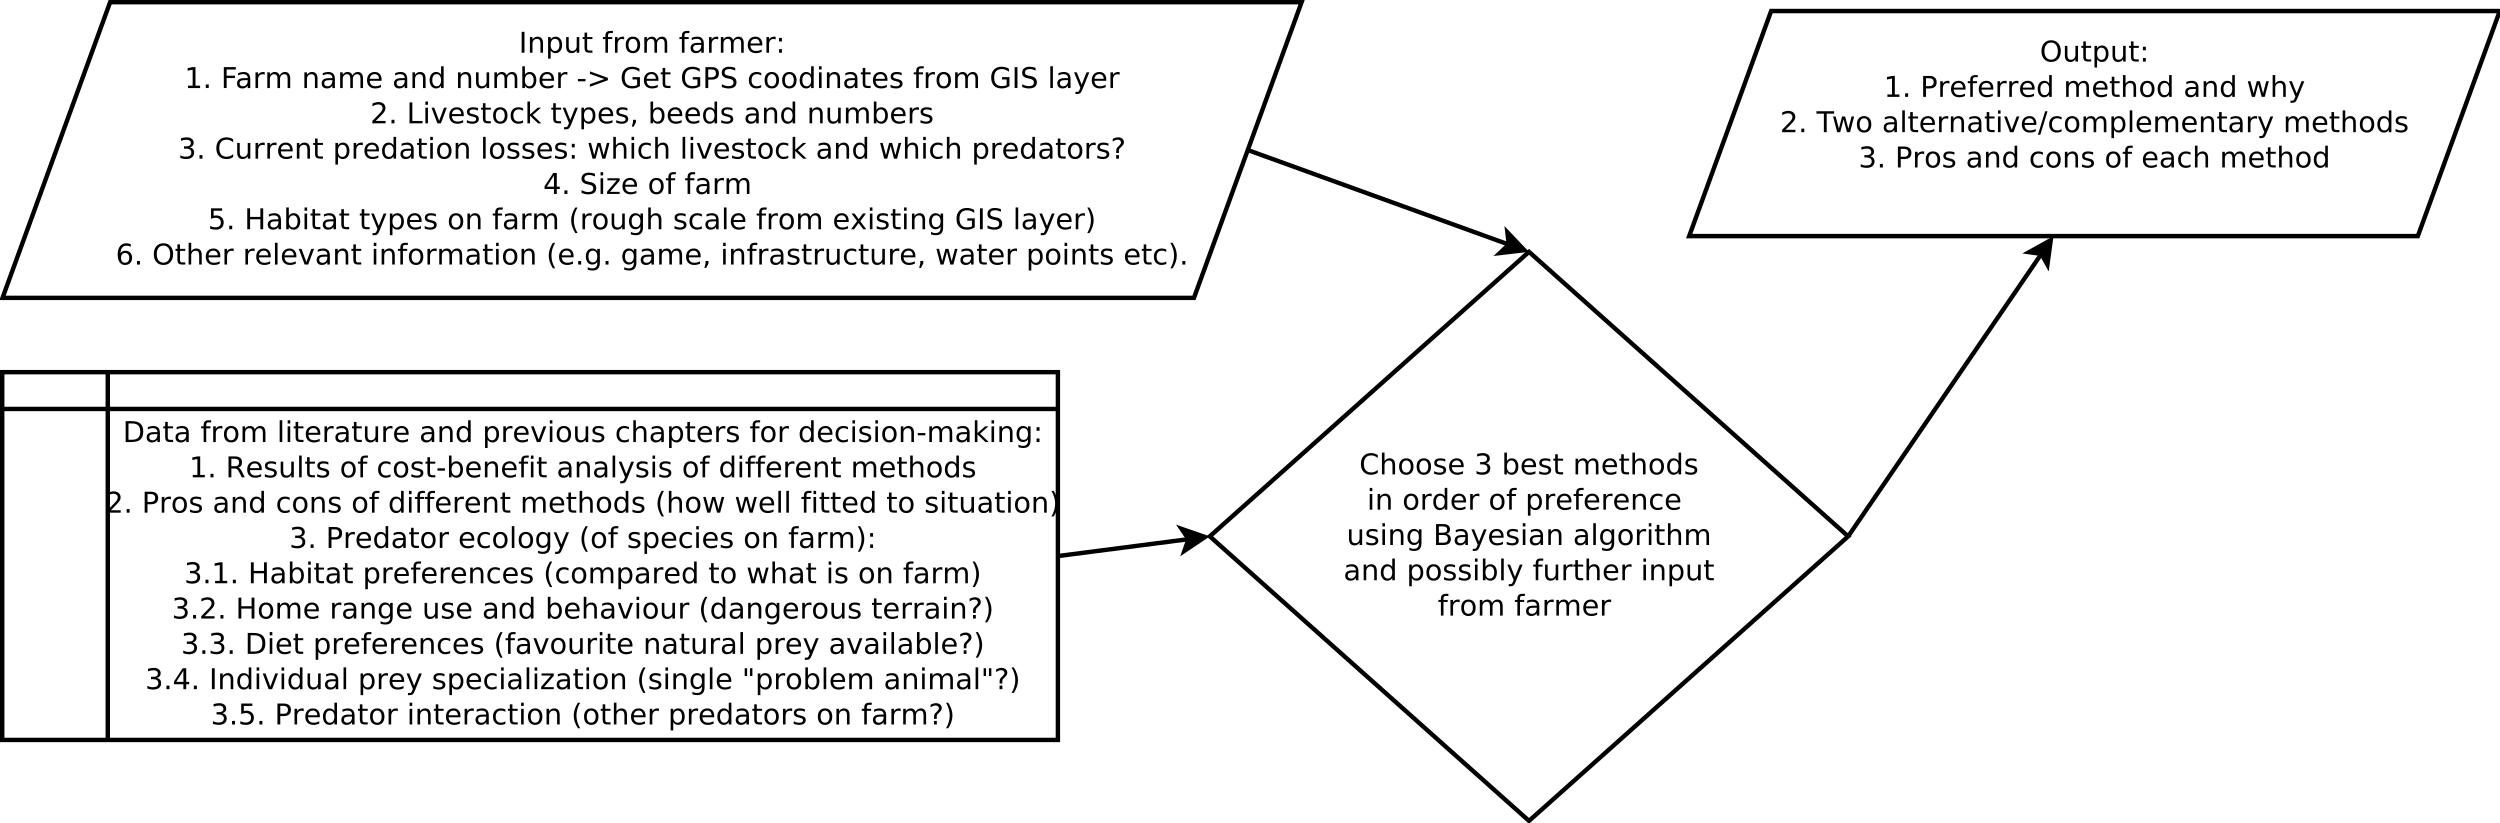 <?xml version="1.0" encoding="UTF-8"?>
<svg xmlns="http://www.w3.org/2000/svg" xmlns:xlink="http://www.w3.org/1999/xlink" width="1133pt" height="373pt" viewBox="0 0 1133 373" version="1.1">
<defs>
<g>
<symbol overflow="visible" id="glyph0-0">
<path style="stroke:none;" d="M 0.641 2.297 L 0.641 -9.172 L 7.141 -9.172 L 7.141 2.297 Z M 1.375 1.578 L 6.422 1.578 L 6.422 -8.438 L 1.375 -8.438 Z "/>
</symbol>
<symbol overflow="visible" id="glyph0-1">
<path style="stroke:none;" d="M 1.281 -9.484 L 2.562 -9.484 L 2.562 0 L 1.281 0 Z "/>
</symbol>
<symbol overflow="visible" id="glyph0-2">
<path style="stroke:none;" d="M 7.141 -4.297 L 7.141 0 L 5.969 0 L 5.969 -4.25 C 5.969 -4.926 5.836 -5.43 5.578 -5.766 C 5.316 -6.098 4.922 -6.266 4.391 -6.266 C 3.766 -6.266 3.27 -6.062 2.906 -5.656 C 2.539 -5.258 2.359 -4.711 2.359 -4.016 L 2.359 0 L 1.188 0 L 1.188 -7.109 L 2.359 -7.109 L 2.359 -6 C 2.641 -6.426 2.969 -6.742 3.344 -6.953 C 3.719 -7.172 4.156 -7.281 4.656 -7.281 C 5.469 -7.281 6.082 -7.023 6.5 -6.516 C 6.926 -6.016 7.141 -5.273 7.141 -4.297 Z "/>
</symbol>
<symbol overflow="visible" id="glyph0-3">
<path style="stroke:none;" d="M 2.359 -1.062 L 2.359 2.703 L 1.188 2.703 L 1.188 -7.109 L 2.359 -7.109 L 2.359 -6.031 C 2.598 -6.457 2.906 -6.77 3.281 -6.969 C 3.656 -7.176 4.102 -7.281 4.625 -7.281 C 5.488 -7.281 6.191 -6.938 6.734 -6.25 C 7.273 -5.562 7.547 -4.66 7.547 -3.547 C 7.547 -2.43 7.273 -1.531 6.734 -0.844 C 6.191 -0.156 5.488 0.188 4.625 0.188 C 4.102 0.188 3.656 0.082 3.281 -0.125 C 2.906 -0.332 2.598 -0.645 2.359 -1.062 Z M 6.328 -3.547 C 6.328 -4.41 6.148 -5.082 5.797 -5.562 C 5.441 -6.051 4.957 -6.297 4.344 -6.297 C 3.727 -6.297 3.242 -6.051 2.891 -5.562 C 2.535 -5.082 2.359 -4.41 2.359 -3.547 C 2.359 -2.691 2.535 -2.02 2.891 -1.531 C 3.242 -1.039 3.727 -0.797 4.344 -0.797 C 4.957 -0.797 5.441 -1.039 5.797 -1.531 C 6.148 -2.02 6.328 -2.691 6.328 -3.547 Z "/>
</symbol>
<symbol overflow="visible" id="glyph0-4">
<path style="stroke:none;" d="M 1.109 -2.812 L 1.109 -7.109 L 2.266 -7.109 L 2.266 -2.844 C 2.266 -2.176 2.395 -1.672 2.656 -1.328 C 2.926 -0.992 3.32 -0.828 3.844 -0.828 C 4.477 -0.828 4.977 -1.023 5.344 -1.422 C 5.707 -1.828 5.891 -2.379 5.891 -3.078 L 5.891 -7.109 L 7.062 -7.109 L 7.062 0 L 5.891 0 L 5.891 -1.094 C 5.609 -0.656 5.281 -0.332 4.906 -0.125 C 4.531 0.082 4.094 0.188 3.594 0.188 C 2.781 0.188 2.16 -0.066 1.734 -0.578 C 1.316 -1.086 1.109 -1.832 1.109 -2.812 Z "/>
</symbol>
<symbol overflow="visible" id="glyph0-5">
<path style="stroke:none;" d="M 2.375 -9.125 L 2.375 -7.109 L 4.781 -7.109 L 4.781 -6.203 L 2.375 -6.203 L 2.375 -2.344 C 2.375 -1.758 2.453 -1.383 2.609 -1.219 C 2.773 -1.062 3.102 -0.984 3.594 -0.984 L 4.781 -0.984 L 4.781 0 L 3.594 0 C 2.688 0 2.062 -0.164 1.719 -0.5 C 1.375 -0.844 1.203 -1.457 1.203 -2.344 L 1.203 -6.203 L 0.344 -6.203 L 0.344 -7.109 L 1.203 -7.109 L 1.203 -9.125 Z "/>
</symbol>
<symbol overflow="visible" id="glyph0-6">
<path style="stroke:none;" d=""/>
</symbol>
<symbol overflow="visible" id="glyph0-7">
<path style="stroke:none;" d="M 4.828 -9.875 L 4.828 -8.906 L 3.703 -8.906 C 3.285 -8.906 2.992 -8.816 2.828 -8.641 C 2.672 -8.473 2.594 -8.172 2.594 -7.734 L 2.594 -7.109 L 4.516 -7.109 L 4.516 -6.203 L 2.594 -6.203 L 2.594 0 L 1.422 0 L 1.422 -6.203 L 0.297 -6.203 L 0.297 -7.109 L 1.422 -7.109 L 1.422 -7.609 C 1.422 -8.398 1.602 -8.973 1.969 -9.328 C 2.332 -9.691 2.914 -9.875 3.719 -9.875 Z "/>
</symbol>
<symbol overflow="visible" id="glyph0-8">
<path style="stroke:none;" d="M 5.344 -6.016 C 5.207 -6.086 5.062 -6.141 4.906 -6.172 C 4.758 -6.211 4.594 -6.234 4.406 -6.234 C 3.75 -6.234 3.242 -6.02 2.891 -5.594 C 2.535 -5.164 2.359 -4.551 2.359 -3.75 L 2.359 0 L 1.188 0 L 1.188 -7.109 L 2.359 -7.109 L 2.359 -6 C 2.598 -6.438 2.914 -6.758 3.312 -6.969 C 3.707 -7.176 4.188 -7.281 4.75 -7.281 C 4.832 -7.281 4.922 -7.273 5.016 -7.266 C 5.109 -7.254 5.219 -7.238 5.344 -7.219 Z "/>
</symbol>
<symbol overflow="visible" id="glyph0-9">
<path style="stroke:none;" d="M 3.984 -6.297 C 3.359 -6.297 2.863 -6.051 2.5 -5.562 C 2.133 -5.07 1.953 -4.398 1.953 -3.547 C 1.953 -2.691 2.129 -2.02 2.484 -1.531 C 2.848 -1.051 3.348 -0.812 3.984 -0.812 C 4.598 -0.812 5.086 -1.055 5.453 -1.547 C 5.816 -2.035 6 -2.703 6 -3.547 C 6 -4.391 5.816 -5.055 5.453 -5.547 C 5.086 -6.047 4.598 -6.297 3.984 -6.297 Z M 3.984 -7.281 C 4.992 -7.281 5.789 -6.945 6.375 -6.281 C 6.957 -5.625 7.25 -4.711 7.25 -3.547 C 7.25 -2.379 6.957 -1.461 6.375 -0.797 C 5.789 -0.141 4.992 0.188 3.984 0.188 C 2.961 0.188 2.16 -0.141 1.578 -0.797 C 1.004 -1.461 0.719 -2.379 0.719 -3.547 C 0.719 -4.711 1.004 -5.625 1.578 -6.281 C 2.16 -6.945 2.961 -7.281 3.984 -7.281 Z "/>
</symbol>
<symbol overflow="visible" id="glyph0-10">
<path style="stroke:none;" d="M 6.766 -5.75 C 7.055 -6.27 7.406 -6.656 7.812 -6.906 C 8.219 -7.156 8.695 -7.281 9.25 -7.281 C 9.988 -7.281 10.555 -7.02 10.953 -6.5 C 11.359 -5.977 11.562 -5.242 11.562 -4.297 L 11.562 0 L 10.391 0 L 10.391 -4.25 C 10.391 -4.938 10.266 -5.441 10.016 -5.766 C 9.773 -6.098 9.41 -6.266 8.922 -6.266 C 8.316 -6.266 7.836 -6.062 7.484 -5.656 C 7.129 -5.258 6.953 -4.711 6.953 -4.016 L 6.953 0 L 5.781 0 L 5.781 -4.25 C 5.781 -4.938 5.66 -5.441 5.422 -5.766 C 5.18 -6.098 4.805 -6.266 4.297 -6.266 C 3.703 -6.266 3.227 -6.062 2.875 -5.656 C 2.531 -5.25 2.359 -4.703 2.359 -4.016 L 2.359 0 L 1.188 0 L 1.188 -7.109 L 2.359 -7.109 L 2.359 -6 C 2.617 -6.438 2.938 -6.758 3.312 -6.969 C 3.688 -7.176 4.129 -7.281 4.641 -7.281 C 5.16 -7.281 5.598 -7.148 5.953 -6.891 C 6.316 -6.629 6.586 -6.25 6.766 -5.75 Z "/>
</symbol>
<symbol overflow="visible" id="glyph0-11">
<path style="stroke:none;" d="M 4.453 -3.578 C 3.516 -3.578 2.863 -3.469 2.5 -3.25 C 2.133 -3.031 1.953 -2.66 1.953 -2.141 C 1.953 -1.734 2.086 -1.406 2.359 -1.156 C 2.629 -0.914 3 -0.797 3.469 -0.797 C 4.113 -0.797 4.633 -1.023 5.031 -1.484 C 5.426 -1.941 5.625 -2.551 5.625 -3.312 L 5.625 -3.578 Z M 6.781 -4.062 L 6.781 0 L 5.625 0 L 5.625 -1.078 C 5.352 -0.648 5.02 -0.332 4.625 -0.125 C 4.227 0.082 3.738 0.188 3.156 0.188 C 2.426 0.188 1.848 -0.016 1.422 -0.422 C 0.992 -0.836 0.781 -1.383 0.781 -2.062 C 0.781 -2.863 1.047 -3.469 1.578 -3.875 C 2.117 -4.281 2.922 -4.484 3.984 -4.484 L 5.625 -4.484 L 5.625 -4.609 C 5.625 -5.141 5.445 -5.551 5.094 -5.844 C 4.738 -6.145 4.238 -6.297 3.594 -6.297 C 3.188 -6.297 2.789 -6.242 2.406 -6.141 C 2.02 -6.047 1.648 -5.898 1.297 -5.703 L 1.297 -6.781 C 1.723 -6.945 2.141 -7.07 2.547 -7.156 C 2.953 -7.238 3.344 -7.281 3.719 -7.281 C 4.75 -7.281 5.516 -7.016 6.016 -6.484 C 6.523 -5.953 6.781 -5.145 6.781 -4.062 Z "/>
</symbol>
<symbol overflow="visible" id="glyph0-12">
<path style="stroke:none;" d="M 7.312 -3.844 L 7.312 -3.281 L 1.938 -3.281 C 1.988 -2.469 2.227 -1.852 2.656 -1.438 C 3.094 -1.02 3.695 -0.812 4.469 -0.812 C 4.914 -0.812 5.348 -0.863 5.766 -0.969 C 6.191 -1.082 6.613 -1.25 7.031 -1.469 L 7.031 -0.359 C 6.613 -0.18 6.18 -0.047 5.734 0.047 C 5.297 0.141 4.852 0.188 4.406 0.188 C 3.27 0.188 2.367 -0.141 1.703 -0.797 C 1.047 -1.461 0.719 -2.359 0.719 -3.484 C 0.719 -4.648 1.031 -5.57 1.656 -6.25 C 2.289 -6.938 3.141 -7.281 4.203 -7.281 C 5.16 -7.281 5.914 -6.973 6.469 -6.359 C 7.031 -5.742 7.312 -4.906 7.312 -3.844 Z M 6.141 -4.188 C 6.129 -4.82 5.945 -5.332 5.594 -5.719 C 5.25 -6.102 4.789 -6.297 4.219 -6.297 C 3.562 -6.297 3.035 -6.109 2.641 -5.734 C 2.254 -5.367 2.031 -4.852 1.969 -4.188 Z "/>
</symbol>
<symbol overflow="visible" id="glyph0-13">
<path style="stroke:none;" d="M 1.531 -1.609 L 2.859 -1.609 L 2.859 0 L 1.531 0 Z M 1.531 -6.719 L 2.859 -6.719 L 2.859 -5.109 L 1.531 -5.109 Z "/>
</symbol>
<symbol overflow="visible" id="glyph0-14">
<path style="stroke:none;" d="M 1.609 -1.078 L 3.703 -1.078 L 3.703 -8.312 L 1.422 -7.859 L 1.422 -9.016 L 3.688 -9.484 L 4.984 -9.484 L 4.984 -1.078 L 7.078 -1.078 L 7.078 0 L 1.609 0 Z "/>
</symbol>
<symbol overflow="visible" id="glyph0-15">
<path style="stroke:none;" d="M 1.391 -1.609 L 2.734 -1.609 L 2.734 0 L 1.391 0 Z "/>
</symbol>
<symbol overflow="visible" id="glyph0-16">
<path style="stroke:none;" d="M 1.281 -9.484 L 6.719 -9.484 L 6.719 -8.391 L 2.562 -8.391 L 2.562 -5.609 L 6.312 -5.609 L 6.312 -4.531 L 2.562 -4.531 L 2.562 0 L 1.281 0 Z "/>
</symbol>
<symbol overflow="visible" id="glyph0-17">
<path style="stroke:none;" d="M 5.906 -6.031 L 5.906 -9.875 L 7.078 -9.875 L 7.078 0 L 5.906 0 L 5.906 -1.062 C 5.656 -0.645 5.344 -0.332 4.969 -0.125 C 4.594 0.082 4.145 0.188 3.625 0.188 C 2.77 0.188 2.07 -0.156 1.531 -0.844 C 0.988 -1.531 0.719 -2.43 0.719 -3.547 C 0.719 -4.66 0.988 -5.562 1.531 -6.25 C 2.07 -6.938 2.77 -7.281 3.625 -7.281 C 4.145 -7.281 4.594 -7.176 4.969 -6.969 C 5.344 -6.77 5.656 -6.457 5.906 -6.031 Z M 1.922 -3.547 C 1.922 -2.691 2.098 -2.02 2.453 -1.531 C 2.805 -1.039 3.289 -0.797 3.906 -0.797 C 4.531 -0.797 5.02 -1.039 5.375 -1.531 C 5.727 -2.02 5.906 -2.691 5.906 -3.547 C 5.906 -4.41 5.727 -5.082 5.375 -5.562 C 5.02 -6.051 4.531 -6.297 3.906 -6.297 C 3.289 -6.297 2.805 -6.051 2.453 -5.562 C 2.098 -5.082 1.922 -4.41 1.922 -3.547 Z "/>
</symbol>
<symbol overflow="visible" id="glyph0-18">
<path style="stroke:none;" d="M 6.328 -3.547 C 6.328 -4.41 6.148 -5.082 5.797 -5.562 C 5.441 -6.051 4.957 -6.297 4.344 -6.297 C 3.727 -6.297 3.242 -6.051 2.891 -5.562 C 2.535 -5.082 2.359 -4.41 2.359 -3.547 C 2.359 -2.691 2.535 -2.02 2.891 -1.531 C 3.242 -1.039 3.727 -0.797 4.344 -0.797 C 4.957 -0.797 5.441 -1.039 5.797 -1.531 C 6.148 -2.02 6.328 -2.691 6.328 -3.547 Z M 2.359 -6.031 C 2.598 -6.457 2.906 -6.77 3.281 -6.969 C 3.656 -7.176 4.102 -7.281 4.625 -7.281 C 5.488 -7.281 6.191 -6.938 6.734 -6.25 C 7.273 -5.562 7.547 -4.66 7.547 -3.547 C 7.547 -2.43 7.273 -1.531 6.734 -0.844 C 6.191 -0.156 5.488 0.188 4.625 0.188 C 4.102 0.188 3.656 0.082 3.281 -0.125 C 2.906 -0.332 2.598 -0.645 2.359 -1.062 L 2.359 0 L 1.188 0 L 1.188 -9.875 L 2.359 -9.875 Z "/>
</symbol>
<symbol overflow="visible" id="glyph0-19">
<path style="stroke:none;" d="M 0.641 -4.078 L 4.062 -4.078 L 4.062 -3.047 L 0.641 -3.047 Z "/>
</symbol>
<symbol overflow="visible" id="glyph0-20">
<path style="stroke:none;" d="M 1.375 -6.406 L 1.375 -7.547 L 9.516 -4.609 L 9.516 -3.547 L 1.375 -0.594 L 1.375 -1.75 L 7.922 -4.062 Z "/>
</symbol>
<symbol overflow="visible" id="glyph0-21">
<path style="stroke:none;" d="M 7.734 -1.359 L 7.734 -3.891 L 5.641 -3.891 L 5.641 -4.953 L 9 -4.953 L 9 -0.875 C 8.508 -0.531 7.961 -0.266 7.359 -0.078 C 6.766 0.098 6.129 0.188 5.453 0.188 C 3.973 0.188 2.816 -0.242 1.984 -1.109 C 1.148 -1.973 0.734 -3.18 0.734 -4.734 C 0.734 -6.273 1.148 -7.477 1.984 -8.344 C 2.816 -9.219 3.973 -9.656 5.453 -9.656 C 6.078 -9.656 6.664 -9.578 7.219 -9.422 C 7.781 -9.266 8.297 -9.039 8.766 -8.75 L 8.766 -7.375 C 8.285 -7.781 7.781 -8.082 7.25 -8.281 C 6.719 -8.488 6.156 -8.594 5.562 -8.594 C 4.406 -8.594 3.535 -8.27 2.953 -7.625 C 2.367 -6.977 2.078 -6.016 2.078 -4.734 C 2.078 -3.453 2.367 -2.488 2.953 -1.844 C 3.535 -1.195 4.406 -0.875 5.562 -0.875 C 6.02 -0.875 6.426 -0.91 6.781 -0.984 C 7.133 -1.066 7.453 -1.191 7.734 -1.359 Z "/>
</symbol>
<symbol overflow="visible" id="glyph0-22">
<path style="stroke:none;" d="M 2.562 -8.422 L 2.562 -4.859 L 4.172 -4.859 C 4.766 -4.859 5.223 -5.016 5.547 -5.328 C 5.879 -5.641 6.047 -6.078 6.047 -6.641 C 6.047 -7.211 5.879 -7.648 5.547 -7.953 C 5.223 -8.266 4.766 -8.422 4.172 -8.422 Z M 1.281 -9.484 L 4.172 -9.484 C 5.234 -9.484 6.035 -9.238 6.578 -8.75 C 7.117 -8.27 7.391 -7.566 7.391 -6.641 C 7.391 -5.711 7.117 -5.008 6.578 -4.531 C 6.035 -4.051 5.234 -3.812 4.172 -3.812 L 2.562 -3.812 L 2.562 0 L 1.281 0 Z "/>
</symbol>
<symbol overflow="visible" id="glyph0-23">
<path style="stroke:none;" d="M 6.953 -9.172 L 6.953 -7.922 C 6.473 -8.148 6.016 -8.32 5.578 -8.438 C 5.148 -8.551 4.734 -8.609 4.328 -8.609 C 3.629 -8.609 3.086 -8.473 2.703 -8.203 C 2.328 -7.93 2.141 -7.547 2.141 -7.047 C 2.141 -6.629 2.266 -6.312 2.516 -6.094 C 2.773 -5.883 3.254 -5.711 3.953 -5.578 L 4.734 -5.422 C 5.68 -5.234 6.383 -4.91 6.844 -4.453 C 7.301 -3.992 7.531 -3.379 7.531 -2.609 C 7.531 -1.691 7.223 -0.992 6.609 -0.516 C 5.992 -0.047 5.086 0.188 3.891 0.188 C 3.441 0.188 2.961 0.133 2.453 0.031 C 1.953 -0.07 1.43 -0.223 0.891 -0.422 L 0.891 -1.734 C 1.41 -1.441 1.922 -1.223 2.422 -1.078 C 2.922 -0.93 3.41 -0.859 3.891 -0.859 C 4.629 -0.859 5.195 -1 5.594 -1.281 C 5.988 -1.57 6.188 -1.984 6.188 -2.516 C 6.188 -2.984 6.039 -3.348 5.75 -3.609 C 5.469 -3.867 5.004 -4.066 4.359 -4.203 L 3.578 -4.359 C 2.617 -4.547 1.926 -4.844 1.5 -5.25 C 1.07 -5.656 0.859 -6.219 0.859 -6.938 C 0.859 -7.781 1.148 -8.441 1.734 -8.922 C 2.328 -9.41 3.145 -9.656 4.188 -9.656 C 4.625 -9.656 5.07 -9.613 5.531 -9.531 C 6 -9.445 6.473 -9.328 6.953 -9.172 Z "/>
</symbol>
<symbol overflow="visible" id="glyph0-24">
<path style="stroke:none;" d="M 6.344 -6.844 L 6.344 -5.75 C 6.008 -5.926 5.676 -6.062 5.344 -6.156 C 5.008 -6.25 4.676 -6.297 4.344 -6.297 C 3.582 -6.297 2.992 -6.051 2.578 -5.562 C 2.16 -5.082 1.953 -4.41 1.953 -3.547 C 1.953 -2.68 2.16 -2.008 2.578 -1.531 C 2.992 -1.051 3.582 -0.812 4.344 -0.812 C 4.676 -0.812 5.008 -0.852 5.344 -0.938 C 5.676 -1.031 6.008 -1.172 6.344 -1.359 L 6.344 -0.266 C 6.02 -0.117 5.68 -0.008 5.328 0.062 C 4.984 0.145 4.613 0.188 4.219 0.188 C 3.145 0.188 2.289 -0.145 1.656 -0.812 C 1.031 -1.488 0.719 -2.398 0.719 -3.547 C 0.719 -4.703 1.035 -5.613 1.672 -6.281 C 2.305 -6.945 3.18 -7.281 4.297 -7.281 C 4.648 -7.281 5 -7.242 5.344 -7.172 C 5.688 -7.098 6.02 -6.988 6.344 -6.844 Z "/>
</symbol>
<symbol overflow="visible" id="glyph0-25">
<path style="stroke:none;" d="M 1.219 -7.109 L 2.391 -7.109 L 2.391 0 L 1.219 0 Z M 1.219 -9.875 L 2.391 -9.875 L 2.391 -8.391 L 1.219 -8.391 Z "/>
</symbol>
<symbol overflow="visible" id="glyph0-26">
<path style="stroke:none;" d="M 5.75 -6.906 L 5.75 -5.797 C 5.426 -5.961 5.086 -6.086 4.734 -6.172 C 4.379 -6.254 4.008 -6.297 3.625 -6.297 C 3.039 -6.297 2.602 -6.207 2.312 -6.031 C 2.031 -5.852 1.891 -5.586 1.891 -5.234 C 1.891 -4.961 1.988 -4.75 2.188 -4.594 C 2.395 -4.445 2.816 -4.301 3.453 -4.156 L 3.844 -4.062 C 4.676 -3.883 5.266 -3.633 5.609 -3.312 C 5.961 -2.988 6.141 -2.539 6.141 -1.969 C 6.141 -1.301 5.879 -0.773 5.359 -0.391 C 4.836 -0.004 4.117 0.188 3.203 0.188 C 2.816 0.188 2.414 0.148 2 0.078 C 1.594 0.004 1.16 -0.109 0.703 -0.266 L 0.703 -1.469 C 1.141 -1.238 1.566 -1.066 1.984 -0.953 C 2.398 -0.848 2.812 -0.797 3.219 -0.797 C 3.77 -0.797 4.191 -0.891 4.484 -1.078 C 4.785 -1.266 4.938 -1.531 4.938 -1.875 C 4.938 -2.188 4.828 -2.426 4.609 -2.594 C 4.398 -2.77 3.938 -2.938 3.219 -3.094 L 2.812 -3.188 C 2.082 -3.344 1.555 -3.578 1.234 -3.891 C 0.91 -4.203 0.75 -4.633 0.75 -5.188 C 0.75 -5.852 0.984 -6.367 1.453 -6.734 C 1.93 -7.098 2.609 -7.281 3.484 -7.281 C 3.91 -7.281 4.316 -7.25 4.703 -7.188 C 5.086 -7.125 5.438 -7.031 5.75 -6.906 Z "/>
</symbol>
<symbol overflow="visible" id="glyph0-27">
<path style="stroke:none;" d="M 1.219 -9.875 L 2.391 -9.875 L 2.391 0 L 1.219 0 Z "/>
</symbol>
<symbol overflow="visible" id="glyph0-28">
<path style="stroke:none;" d="M 4.188 0.656 C 3.852 1.508 3.531 2.062 3.219 2.312 C 2.906 2.57 2.488 2.703 1.969 2.703 L 1.031 2.703 L 1.031 1.734 L 1.719 1.734 C 2.039 1.734 2.289 1.656 2.469 1.5 C 2.645 1.344 2.836 0.984 3.047 0.422 L 3.266 -0.109 L 0.391 -7.109 L 1.625 -7.109 L 3.844 -1.547 L 6.062 -7.109 L 7.312 -7.109 Z "/>
</symbol>
<symbol overflow="visible" id="glyph0-29">
<path style="stroke:none;" d="M 2.5 -1.078 L 6.969 -1.078 L 6.969 0 L 0.953 0 L 0.953 -1.078 C 1.441 -1.578 2.102 -2.25 2.938 -3.094 C 3.781 -3.945 4.312 -4.5 4.531 -4.75 C 4.938 -5.207 5.219 -5.598 5.375 -5.922 C 5.539 -6.242 5.625 -6.555 5.625 -6.859 C 5.625 -7.367 5.445 -7.781 5.094 -8.094 C 4.75 -8.406 4.289 -8.562 3.719 -8.562 C 3.312 -8.562 2.883 -8.492 2.438 -8.359 C 2 -8.223 1.523 -8.008 1.016 -7.719 L 1.016 -9.016 C 1.535 -9.223 2.02 -9.379 2.469 -9.484 C 2.914 -9.598 3.32 -9.656 3.688 -9.656 C 4.676 -9.656 5.461 -9.406 6.047 -8.906 C 6.629 -8.414 6.922 -7.758 6.922 -6.938 C 6.922 -6.551 6.848 -6.18 6.703 -5.828 C 6.555 -5.484 6.289 -5.078 5.906 -4.609 C 5.801 -4.484 5.461 -4.125 4.891 -3.531 C 4.328 -2.945 3.531 -2.129 2.5 -1.078 Z "/>
</symbol>
<symbol overflow="visible" id="glyph0-30">
<path style="stroke:none;" d="M 1.281 -9.484 L 2.562 -9.484 L 2.562 -1.078 L 7.172 -1.078 L 7.172 0 L 1.281 0 Z "/>
</symbol>
<symbol overflow="visible" id="glyph0-31">
<path style="stroke:none;" d="M 0.391 -7.109 L 1.625 -7.109 L 3.844 -1.141 L 6.062 -7.109 L 7.312 -7.109 L 4.641 0 L 3.047 0 Z "/>
</symbol>
<symbol overflow="visible" id="glyph0-32">
<path style="stroke:none;" d="M 1.188 -9.875 L 2.359 -9.875 L 2.359 -4.047 L 5.844 -7.109 L 7.328 -7.109 L 3.562 -3.781 L 7.484 0 L 5.969 0 L 2.359 -3.469 L 2.359 0 L 1.188 0 Z "/>
</symbol>
<symbol overflow="visible" id="glyph0-33">
<path style="stroke:none;" d="M 1.531 -1.609 L 2.859 -1.609 L 2.859 -0.516 L 1.828 1.516 L 1 1.516 L 1.531 -0.516 Z "/>
</symbol>
<symbol overflow="visible" id="glyph0-34">
<path style="stroke:none;" d="M 5.281 -5.109 C 5.895 -4.973 6.375 -4.695 6.719 -4.281 C 7.062 -3.875 7.234 -3.363 7.234 -2.75 C 7.234 -1.82 6.91 -1.098 6.266 -0.578 C 5.617 -0.066 4.703 0.188 3.516 0.188 C 3.117 0.188 2.707 0.145 2.281 0.062 C 1.863 -0.008 1.43 -0.125 0.984 -0.281 L 0.984 -1.531 C 1.348 -1.32 1.738 -1.16 2.156 -1.047 C 2.582 -0.941 3.023 -0.891 3.484 -0.891 C 4.285 -0.891 4.895 -1.047 5.312 -1.359 C 5.738 -1.68 5.953 -2.145 5.953 -2.75 C 5.953 -3.312 5.754 -3.75 5.359 -4.062 C 4.973 -4.375 4.43 -4.531 3.734 -4.531 L 2.625 -4.531 L 2.625 -5.594 L 3.781 -5.594 C 4.414 -5.594 4.898 -5.719 5.234 -5.969 C 5.566 -6.219 5.734 -6.582 5.734 -7.062 C 5.734 -7.539 5.562 -7.91 5.219 -8.172 C 4.875 -8.43 4.379 -8.562 3.734 -8.562 C 3.379 -8.562 3 -8.523 2.594 -8.453 C 2.195 -8.379 1.758 -8.258 1.281 -8.094 L 1.281 -9.25 C 1.758 -9.383 2.211 -9.484 2.641 -9.547 C 3.066 -9.617 3.469 -9.656 3.844 -9.656 C 4.82 -9.656 5.594 -9.43 6.156 -8.984 C 6.727 -8.547 7.016 -7.945 7.016 -7.188 C 7.016 -6.664 6.863 -6.223 6.562 -5.859 C 6.258 -5.492 5.832 -5.242 5.281 -5.109 Z "/>
</symbol>
<symbol overflow="visible" id="glyph0-35">
<path style="stroke:none;" d="M 8.375 -8.75 L 8.375 -7.391 C 7.938 -7.797 7.473 -8.098 6.984 -8.297 C 6.504 -8.492 5.988 -8.594 5.438 -8.594 C 4.352 -8.594 3.52 -8.258 2.938 -7.594 C 2.363 -6.938 2.078 -5.984 2.078 -4.734 C 2.078 -3.484 2.363 -2.523 2.938 -1.859 C 3.52 -1.203 4.352 -0.875 5.438 -0.875 C 5.988 -0.875 6.504 -0.973 6.984 -1.172 C 7.473 -1.367 7.938 -1.664 8.375 -2.062 L 8.375 -0.734 C 7.926 -0.422 7.453 -0.188 6.953 -0.031 C 6.453 0.113 5.922 0.188 5.359 0.188 C 3.922 0.188 2.789 -0.25 1.969 -1.125 C 1.145 -2.008 0.734 -3.211 0.734 -4.734 C 0.734 -6.254 1.145 -7.453 1.969 -8.328 C 2.789 -9.211 3.922 -9.656 5.359 -9.656 C 5.922 -9.656 6.453 -9.578 6.953 -9.422 C 7.461 -9.273 7.938 -9.051 8.375 -8.75 Z "/>
</symbol>
<symbol overflow="visible" id="glyph0-36">
<path style="stroke:none;" d="M 0.547 -7.109 L 1.719 -7.109 L 3.172 -1.562 L 4.625 -7.109 L 6 -7.109 L 7.469 -1.562 L 8.922 -7.109 L 10.094 -7.109 L 8.234 0 L 6.844 0 L 5.312 -5.828 L 3.781 0 L 2.406 0 Z "/>
</symbol>
<symbol overflow="visible" id="glyph0-37">
<path style="stroke:none;" d="M 7.141 -4.297 L 7.141 0 L 5.969 0 L 5.969 -4.25 C 5.969 -4.926 5.836 -5.43 5.578 -5.766 C 5.316 -6.098 4.922 -6.266 4.391 -6.266 C 3.766 -6.266 3.27 -6.062 2.906 -5.656 C 2.539 -5.258 2.359 -4.711 2.359 -4.016 L 2.359 0 L 1.188 0 L 1.188 -9.875 L 2.359 -9.875 L 2.359 -6 C 2.641 -6.426 2.969 -6.742 3.344 -6.953 C 3.719 -7.172 4.156 -7.281 4.656 -7.281 C 5.469 -7.281 6.082 -7.023 6.5 -6.516 C 6.926 -6.016 7.141 -5.273 7.141 -4.297 Z "/>
</symbol>
<symbol overflow="visible" id="glyph0-38">
<path style="stroke:none;" d="M 2.484 -1.609 L 3.766 -1.609 L 3.766 0 L 2.484 0 Z M 3.734 -2.547 L 2.516 -2.547 L 2.516 -3.516 C 2.516 -3.953 2.57 -4.305 2.688 -4.578 C 2.812 -4.848 3.066 -5.164 3.453 -5.531 L 4.016 -6.094 C 4.254 -6.32 4.426 -6.535 4.531 -6.734 C 4.645 -6.93 4.703 -7.133 4.703 -7.344 C 4.703 -7.719 4.562 -8.02 4.281 -8.25 C 4.008 -8.488 3.645 -8.609 3.188 -8.609 C 2.852 -8.609 2.492 -8.531 2.109 -8.375 C 1.734 -8.227 1.344 -8.016 0.938 -7.734 L 0.938 -8.938 C 1.332 -9.176 1.734 -9.352 2.141 -9.469 C 2.547 -9.594 2.969 -9.656 3.406 -9.656 C 4.188 -9.656 4.812 -9.445 5.281 -9.031 C 5.758 -8.625 6 -8.082 6 -7.406 C 6 -7.082 5.922 -6.773 5.766 -6.484 C 5.609 -6.203 5.344 -5.879 4.969 -5.516 L 4.406 -4.969 C 4.207 -4.77 4.066 -4.613 3.984 -4.5 C 3.898 -4.383 3.844 -4.273 3.812 -4.172 C 3.781 -4.078 3.758 -3.969 3.75 -3.844 C 3.738 -3.719 3.734 -3.547 3.734 -3.328 Z "/>
</symbol>
<symbol overflow="visible" id="glyph0-39">
<path style="stroke:none;" d="M 4.906 -8.359 L 1.672 -3.297 L 4.906 -3.297 Z M 4.578 -9.484 L 6.188 -9.484 L 6.188 -3.297 L 7.547 -3.297 L 7.547 -2.234 L 6.188 -2.234 L 6.188 0 L 4.906 0 L 4.906 -2.234 L 0.641 -2.234 L 0.641 -3.469 Z "/>
</symbol>
<symbol overflow="visible" id="glyph0-40">
<path style="stroke:none;" d="M 0.719 -7.109 L 6.266 -7.109 L 6.266 -6.047 L 1.875 -0.938 L 6.266 -0.938 L 6.266 0 L 0.562 0 L 0.562 -1.062 L 4.953 -6.172 L 0.719 -6.172 Z "/>
</symbol>
<symbol overflow="visible" id="glyph0-41">
<path style="stroke:none;" d="M 1.406 -9.484 L 6.438 -9.484 L 6.438 -8.391 L 2.578 -8.391 L 2.578 -6.078 C 2.766 -6.141 2.953 -6.188 3.141 -6.219 C 3.328 -6.25 3.508 -6.266 3.688 -6.266 C 4.75 -6.266 5.586 -5.973 6.203 -5.391 C 6.828 -4.816 7.141 -4.035 7.141 -3.047 C 7.141 -2.023 6.82 -1.227 6.188 -0.656 C 5.551 -0.094 4.656 0.188 3.5 0.188 C 3.102 0.188 2.695 0.148 2.281 0.078 C 1.863 0.016 1.438 -0.082 1 -0.219 L 1 -1.516 C 1.383 -1.305 1.781 -1.148 2.188 -1.047 C 2.594 -0.941 3.02 -0.891 3.469 -0.891 C 4.207 -0.891 4.789 -1.082 5.219 -1.469 C 5.645 -1.852 5.859 -2.379 5.859 -3.047 C 5.859 -3.703 5.645 -4.223 5.219 -4.609 C 4.789 -4.992 4.207 -5.188 3.469 -5.188 C 3.125 -5.188 2.781 -5.145 2.438 -5.062 C 2.102 -4.988 1.758 -4.875 1.406 -4.719 Z "/>
</symbol>
<symbol overflow="visible" id="glyph0-42">
<path style="stroke:none;" d="M 1.281 -9.484 L 2.562 -9.484 L 2.562 -5.594 L 7.219 -5.594 L 7.219 -9.484 L 8.5 -9.484 L 8.5 0 L 7.219 0 L 7.219 -4.516 L 2.562 -4.516 L 2.562 0 L 1.281 0 Z "/>
</symbol>
<symbol overflow="visible" id="glyph0-43">
<path style="stroke:none;" d="M 4.031 -9.859 C 3.469 -8.891 3.047 -7.926 2.766 -6.969 C 2.492 -6.02 2.359 -5.055 2.359 -4.078 C 2.359 -3.098 2.492 -2.129 2.766 -1.172 C 3.047 -0.211 3.469 0.75 4.031 1.719 L 3.016 1.719 C 2.379 0.719 1.906 -0.258 1.594 -1.219 C 1.281 -2.176 1.125 -3.129 1.125 -4.078 C 1.125 -5.023 1.281 -5.973 1.594 -6.922 C 1.906 -7.879 2.379 -8.859 3.016 -9.859 Z "/>
</symbol>
<symbol overflow="visible" id="glyph0-44">
<path style="stroke:none;" d="M 5.906 -3.641 C 5.906 -4.484 5.727 -5.133 5.375 -5.594 C 5.031 -6.062 4.539 -6.297 3.906 -6.297 C 3.281 -6.297 2.789 -6.062 2.438 -5.594 C 2.094 -5.133 1.922 -4.484 1.922 -3.641 C 1.922 -2.797 2.094 -2.141 2.438 -1.672 C 2.789 -1.211 3.281 -0.984 3.906 -0.984 C 4.539 -0.984 5.031 -1.211 5.375 -1.672 C 5.727 -2.141 5.906 -2.797 5.906 -3.641 Z M 7.078 -0.875 C 7.078 0.332 6.805 1.227 6.266 1.812 C 5.723 2.406 4.898 2.703 3.797 2.703 C 3.391 2.703 3.004 2.672 2.641 2.609 C 2.273 2.547 1.922 2.453 1.578 2.328 L 1.578 1.188 C 1.922 1.375 2.258 1.508 2.594 1.594 C 2.926 1.688 3.266 1.734 3.609 1.734 C 4.379 1.734 4.953 1.535 5.328 1.141 C 5.711 0.742 5.906 0.141 5.906 -0.672 L 5.906 -1.25 C 5.664 -0.832 5.352 -0.52 4.969 -0.312 C 4.594 -0.102 4.145 0 3.625 0 C 2.75 0 2.047 -0.332 1.516 -1 C 0.984 -1.664 0.719 -2.547 0.719 -3.641 C 0.719 -4.734 0.984 -5.613 1.516 -6.281 C 2.047 -6.945 2.75 -7.281 3.625 -7.281 C 4.145 -7.281 4.594 -7.176 4.969 -6.969 C 5.352 -6.758 5.664 -6.445 5.906 -6.031 L 5.906 -7.109 L 7.078 -7.109 Z "/>
</symbol>
<symbol overflow="visible" id="glyph0-45">
<path style="stroke:none;" d="M 7.141 -7.109 L 4.562 -3.656 L 7.266 0 L 5.891 0 L 3.828 -2.797 L 1.75 0 L 0.375 0 L 3.141 -3.719 L 0.609 -7.109 L 1.984 -7.109 L 3.875 -4.578 L 5.75 -7.109 Z "/>
</symbol>
<symbol overflow="visible" id="glyph0-46">
<path style="stroke:none;" d="M 1.047 -9.859 L 2.062 -9.859 C 2.695 -8.859 3.172 -7.879 3.484 -6.922 C 3.797 -5.973 3.953 -5.023 3.953 -4.078 C 3.953 -3.129 3.797 -2.176 3.484 -1.219 C 3.172 -0.258 2.695 0.719 2.062 1.719 L 1.047 1.719 C 1.609 0.75 2.023 -0.211 2.297 -1.172 C 2.578 -2.129 2.719 -3.098 2.719 -4.078 C 2.719 -5.055 2.578 -6.02 2.297 -6.969 C 2.023 -7.926 1.609 -8.891 1.047 -9.859 Z "/>
</symbol>
<symbol overflow="visible" id="glyph0-47">
<path style="stroke:none;" d="M 4.297 -5.25 C 3.711 -5.25 3.254 -5.051 2.922 -4.656 C 2.586 -4.258 2.422 -3.723 2.422 -3.047 C 2.422 -2.359 2.586 -1.816 2.922 -1.422 C 3.254 -1.023 3.711 -0.828 4.297 -0.828 C 4.867 -0.828 5.32 -1.023 5.656 -1.422 C 5.988 -1.816 6.156 -2.359 6.156 -3.047 C 6.156 -3.723 5.988 -4.258 5.656 -4.656 C 5.32 -5.051 4.867 -5.25 4.297 -5.25 Z M 6.844 -9.266 L 6.844 -8.094 C 6.52 -8.25 6.191 -8.363 5.859 -8.438 C 5.535 -8.52 5.211 -8.562 4.891 -8.562 C 4.047 -8.562 3.398 -8.273 2.953 -7.703 C 2.504 -7.141 2.25 -6.281 2.188 -5.125 C 2.438 -5.488 2.75 -5.77 3.125 -5.969 C 3.5 -6.164 3.914 -6.266 4.375 -6.266 C 5.32 -6.266 6.07 -5.973 6.625 -5.391 C 7.176 -4.816 7.453 -4.035 7.453 -3.047 C 7.453 -2.066 7.16 -1.281 6.578 -0.688 C 6.004 -0.102 5.242 0.188 4.297 0.188 C 3.191 0.188 2.348 -0.234 1.766 -1.078 C 1.191 -1.922 0.906 -3.141 0.906 -4.734 C 0.906 -6.223 1.258 -7.414 1.969 -8.312 C 2.688 -9.207 3.645 -9.656 4.844 -9.656 C 5.156 -9.656 5.473 -9.617 5.797 -9.547 C 6.129 -9.484 6.477 -9.391 6.844 -9.266 Z "/>
</symbol>
<symbol overflow="visible" id="glyph0-48">
<path style="stroke:none;" d="M 5.125 -8.609 C 4.188 -8.609 3.441 -8.258 2.891 -7.562 C 2.348 -6.875 2.078 -5.93 2.078 -4.734 C 2.078 -3.535 2.348 -2.586 2.891 -1.891 C 3.441 -1.203 4.188 -0.859 5.125 -0.859 C 6.051 -0.859 6.785 -1.203 7.328 -1.891 C 7.879 -2.586 8.156 -3.535 8.156 -4.734 C 8.156 -5.93 7.879 -6.875 7.328 -7.562 C 6.785 -8.258 6.051 -8.609 5.125 -8.609 Z M 5.125 -9.656 C 6.445 -9.656 7.504 -9.207 8.297 -8.312 C 9.098 -7.414 9.5 -6.223 9.5 -4.734 C 9.5 -3.234 9.098 -2.035 8.297 -1.141 C 7.504 -0.254 6.445 0.188 5.125 0.188 C 3.789 0.188 2.723 -0.254 1.922 -1.141 C 1.129 -2.035 0.734 -3.234 0.734 -4.734 C 0.734 -6.223 1.129 -7.414 1.922 -8.312 C 2.723 -9.207 3.789 -9.656 5.125 -9.656 Z "/>
</symbol>
<symbol overflow="visible" id="glyph0-49">
<path style="stroke:none;" d="M 2.562 -8.422 L 2.562 -1.047 L 4.109 -1.047 C 5.41 -1.047 6.363 -1.344 6.969 -1.938 C 7.582 -2.531 7.891 -3.469 7.891 -4.75 C 7.891 -6.02 7.582 -6.945 6.969 -7.531 C 6.363 -8.125 5.41 -8.422 4.109 -8.422 Z M 1.281 -9.484 L 3.906 -9.484 C 5.75 -9.484 7.098 -9.098 7.953 -8.328 C 8.816 -7.566 9.25 -6.375 9.25 -4.75 C 9.25 -3.113 8.816 -1.91 7.953 -1.141 C 7.086 -0.379 5.738 0 3.906 0 L 1.281 0 Z "/>
</symbol>
<symbol overflow="visible" id="glyph0-50">
<path style="stroke:none;" d="M 5.766 -4.438 C 6.047 -4.344 6.316 -4.145 6.578 -3.844 C 6.836 -3.539 7.098 -3.125 7.359 -2.594 L 8.656 0 L 7.281 0 L 6.062 -2.438 C 5.75 -3.07 5.445 -3.488 5.156 -3.688 C 4.863 -3.895 4.461 -4 3.953 -4 L 2.562 -4 L 2.562 0 L 1.281 0 L 1.281 -9.484 L 4.172 -9.484 C 5.254 -9.484 6.062 -9.254 6.594 -8.797 C 7.125 -8.348 7.391 -7.664 7.391 -6.75 C 7.391 -6.156 7.25 -5.66 6.969 -5.266 C 6.695 -4.867 6.297 -4.594 5.766 -4.438 Z M 2.562 -8.422 L 2.562 -5.062 L 4.172 -5.062 C 4.785 -5.062 5.25 -5.203 5.562 -5.484 C 5.883 -5.773 6.047 -6.195 6.047 -6.75 C 6.047 -7.301 5.883 -7.719 5.562 -8 C 5.25 -8.281 4.785 -8.422 4.172 -8.422 Z "/>
</symbol>
<symbol overflow="visible" id="glyph0-51">
<path style="stroke:none;" d="M 2.328 -9.484 L 2.328 -5.953 L 1.25 -5.953 L 1.25 -9.484 Z M 4.734 -9.484 L 4.734 -5.953 L 3.656 -5.953 L 3.656 -9.484 Z "/>
</symbol>
<symbol overflow="visible" id="glyph0-52">
<path style="stroke:none;" d="M 2.562 -4.531 L 2.562 -1.047 L 4.609 -1.047 C 5.305 -1.047 5.816 -1.188 6.141 -1.469 C 6.473 -1.758 6.641 -2.203 6.641 -2.797 C 6.641 -3.391 6.473 -3.828 6.141 -4.109 C 5.816 -4.391 5.305 -4.531 4.609 -4.531 Z M 2.562 -8.422 L 2.562 -5.562 L 4.453 -5.562 C 5.078 -5.562 5.539 -5.676 5.844 -5.906 C 6.156 -6.145 6.312 -6.508 6.312 -7 C 6.312 -7.477 6.156 -7.832 5.844 -8.062 C 5.539 -8.301 5.078 -8.422 4.453 -8.422 Z M 1.281 -9.484 L 4.547 -9.484 C 5.523 -9.484 6.281 -9.281 6.812 -8.875 C 7.344 -8.469 7.609 -7.891 7.609 -7.141 C 7.609 -6.555 7.473 -6.094 7.203 -5.75 C 6.93 -5.406 6.531 -5.191 6 -5.109 C 6.633 -4.973 7.125 -4.691 7.469 -4.266 C 7.82 -3.836 8 -3.301 8 -2.656 C 8 -1.812 7.707 -1.156 7.125 -0.688 C 6.551 -0.227 5.734 0 4.672 0 L 1.281 0 Z "/>
</symbol>
<symbol overflow="visible" id="glyph0-53">
<path style="stroke:none;" d="M -0.031 -9.484 L 7.984 -9.484 L 7.984 -8.391 L 4.609 -8.391 L 4.609 0 L 3.328 0 L 3.328 -8.391 L -0.031 -8.391 Z "/>
</symbol>
<symbol overflow="visible" id="glyph0-54">
<path style="stroke:none;" d="M 3.297 -9.484 L 4.375 -9.484 L 1.078 1.203 L 0 1.203 Z "/>
</symbol>
</g>
</defs>
<g id="surface45826">
<rect x="0" y="0" width="1133" height="373" style="fill:rgb(100%,100%,100%);fill-opacity:1;stroke:none;"/>
<path style="fill-rule:evenodd;fill:rgb(100%,100%,100%);fill-opacity:1;stroke-width:0.1;stroke-linecap:butt;stroke-linejoin:miter;stroke:rgb(0%,0%,0%);stroke-opacity:1;stroke-miterlimit:10;" d="M 3.084 1.95 L 30.083 1.95 L 27.644 8.65 L 0.646 8.65 Z " transform="matrix(20,0,0,20,-11.778,-38)"/>
<g style="fill:rgb(0%,0%,0%);fill-opacity:1;">
  <use xlink:href="#glyph0-1" x="235.133" y="23.898"/>
  <use xlink:href="#glyph0-2" x="238.961" y="23.898"/>
  <use xlink:href="#glyph0-3" x="247.203" y="23.898"/>
  <use xlink:href="#glyph0-4" x="255.465" y="23.898"/>
  <use xlink:href="#glyph0-5" x="263.707" y="23.898"/>
  <use xlink:href="#glyph0-6" x="268.805" y="23.898"/>
  <use xlink:href="#glyph0-7" x="272.945" y="23.898"/>
  <use xlink:href="#glyph0-8" x="277.516" y="23.898"/>
  <use xlink:href="#glyph0-9" x="282.867" y="23.898"/>
  <use xlink:href="#glyph0-10" x="290.816" y="23.898"/>
  <use xlink:href="#glyph0-6" x="303.473" y="23.898"/>
  <use xlink:href="#glyph0-7" x="307.613" y="23.898"/>
  <use xlink:href="#glyph0-11" x="312.184" y="23.898"/>
  <use xlink:href="#glyph0-8" x="320.152" y="23.898"/>
  <use xlink:href="#glyph0-10" x="325.504" y="23.898"/>
  <use xlink:href="#glyph0-12" x="338.16" y="23.898"/>
  <use xlink:href="#glyph0-8" x="346.168" y="23.898"/>
  <use xlink:href="#glyph0-13" x="351.52" y="23.898"/>
</g>
<g style="fill:rgb(0%,0%,0%);fill-opacity:1;">
  <use xlink:href="#glyph0-14" x="83.609" y="39.898"/>
  <use xlink:href="#glyph0-15" x="91.871" y="39.898"/>
  <use xlink:href="#glyph0-6" x="96.012" y="39.898"/>
  <use xlink:href="#glyph0-16" x="100.152" y="39.898"/>
  <use xlink:href="#glyph0-11" x="106.637" y="39.898"/>
  <use xlink:href="#glyph0-8" x="114.605" y="39.898"/>
  <use xlink:href="#glyph0-10" x="119.957" y="39.898"/>
  <use xlink:href="#glyph0-6" x="132.613" y="39.898"/>
  <use xlink:href="#glyph0-2" x="136.754" y="39.898"/>
  <use xlink:href="#glyph0-11" x="144.996" y="39.898"/>
  <use xlink:href="#glyph0-10" x="152.965" y="39.898"/>
  <use xlink:href="#glyph0-12" x="165.621" y="39.898"/>
  <use xlink:href="#glyph0-6" x="173.629" y="39.898"/>
  <use xlink:href="#glyph0-11" x="177.77" y="39.898"/>
  <use xlink:href="#glyph0-2" x="185.738" y="39.898"/>
  <use xlink:href="#glyph0-17" x="193.98" y="39.898"/>
  <use xlink:href="#glyph0-6" x="202.242" y="39.898"/>
  <use xlink:href="#glyph0-2" x="206.383" y="39.898"/>
  <use xlink:href="#glyph0-4" x="214.625" y="39.898"/>
  <use xlink:href="#glyph0-10" x="222.867" y="39.898"/>
  <use xlink:href="#glyph0-18" x="235.523" y="39.898"/>
  <use xlink:href="#glyph0-12" x="243.785" y="39.898"/>
  <use xlink:href="#glyph0-8" x="251.793" y="39.898"/>
  <use xlink:href="#glyph0-6" x="257.145" y="39.898"/>
  <use xlink:href="#glyph0-19" x="261.285" y="39.898"/>
  <use xlink:href="#glyph0-20" x="265.973" y="39.898"/>
  <use xlink:href="#glyph0-6" x="276.871" y="39.898"/>
  <use xlink:href="#glyph0-21" x="281.012" y="39.898"/>
  <use xlink:href="#glyph0-12" x="291.09" y="39.898"/>
  <use xlink:href="#glyph0-5" x="299.098" y="39.898"/>
  <use xlink:href="#glyph0-6" x="304.195" y="39.898"/>
  <use xlink:href="#glyph0-21" x="308.336" y="39.898"/>
  <use xlink:href="#glyph0-22" x="318.414" y="39.898"/>
  <use xlink:href="#glyph0-23" x="326.246" y="39.898"/>
  <use xlink:href="#glyph0-6" x="334.508" y="39.898"/>
  <use xlink:href="#glyph0-24" x="338.648" y="39.898"/>
  <use xlink:href="#glyph0-9" x="345.797" y="39.898"/>
  <use xlink:href="#glyph0-9" x="353.746" y="39.898"/>
  <use xlink:href="#glyph0-17" x="361.695" y="39.898"/>
  <use xlink:href="#glyph0-25" x="369.957" y="39.898"/>
  <use xlink:href="#glyph0-2" x="373.57" y="39.898"/>
  <use xlink:href="#glyph0-11" x="381.812" y="39.898"/>
  <use xlink:href="#glyph0-5" x="389.781" y="39.898"/>
  <use xlink:href="#glyph0-12" x="394.879" y="39.898"/>
  <use xlink:href="#glyph0-26" x="402.887" y="39.898"/>
  <use xlink:href="#glyph0-6" x="409.664" y="39.898"/>
  <use xlink:href="#glyph0-7" x="413.805" y="39.898"/>
  <use xlink:href="#glyph0-8" x="418.375" y="39.898"/>
  <use xlink:href="#glyph0-9" x="423.727" y="39.898"/>
  <use xlink:href="#glyph0-10" x="431.676" y="39.898"/>
  <use xlink:href="#glyph0-6" x="444.332" y="39.898"/>
  <use xlink:href="#glyph0-21" x="448.473" y="39.898"/>
  <use xlink:href="#glyph0-1" x="458.551" y="39.898"/>
  <use xlink:href="#glyph0-23" x="462.379" y="39.898"/>
  <use xlink:href="#glyph0-6" x="470.641" y="39.898"/>
  <use xlink:href="#glyph0-27" x="474.781" y="39.898"/>
  <use xlink:href="#glyph0-11" x="478.395" y="39.898"/>
  <use xlink:href="#glyph0-28" x="486.363" y="39.898"/>
  <use xlink:href="#glyph0-12" x="494.059" y="39.898"/>
  <use xlink:href="#glyph0-8" x="502.066" y="39.898"/>
</g>
<g style="fill:rgb(0%,0%,0%);fill-opacity:1;">
  <use xlink:href="#glyph0-29" x="167.77" y="55.898"/>
  <use xlink:href="#glyph0-15" x="176.031" y="55.898"/>
  <use xlink:href="#glyph0-6" x="180.172" y="55.898"/>
  <use xlink:href="#glyph0-30" x="184.312" y="55.898"/>
  <use xlink:href="#glyph0-25" x="191.559" y="55.898"/>
  <use xlink:href="#glyph0-31" x="195.172" y="55.898"/>
  <use xlink:href="#glyph0-12" x="202.867" y="55.898"/>
  <use xlink:href="#glyph0-26" x="210.875" y="55.898"/>
  <use xlink:href="#glyph0-5" x="217.652" y="55.898"/>
  <use xlink:href="#glyph0-9" x="222.75" y="55.898"/>
  <use xlink:href="#glyph0-24" x="230.699" y="55.898"/>
  <use xlink:href="#glyph0-32" x="237.848" y="55.898"/>
  <use xlink:href="#glyph0-6" x="245.367" y="55.898"/>
  <use xlink:href="#glyph0-5" x="249.508" y="55.898"/>
  <use xlink:href="#glyph0-28" x="254.605" y="55.898"/>
  <use xlink:href="#glyph0-3" x="262.301" y="55.898"/>
  <use xlink:href="#glyph0-12" x="270.562" y="55.898"/>
  <use xlink:href="#glyph0-26" x="278.57" y="55.898"/>
  <use xlink:href="#glyph0-33" x="285.348" y="55.898"/>
  <use xlink:href="#glyph0-6" x="289.488" y="55.898"/>
  <use xlink:href="#glyph0-18" x="293.629" y="55.898"/>
  <use xlink:href="#glyph0-12" x="301.891" y="55.898"/>
  <use xlink:href="#glyph0-12" x="309.898" y="55.898"/>
  <use xlink:href="#glyph0-17" x="317.906" y="55.898"/>
  <use xlink:href="#glyph0-26" x="326.168" y="55.898"/>
  <use xlink:href="#glyph0-6" x="332.945" y="55.898"/>
  <use xlink:href="#glyph0-11" x="337.086" y="55.898"/>
  <use xlink:href="#glyph0-2" x="345.055" y="55.898"/>
  <use xlink:href="#glyph0-17" x="353.297" y="55.898"/>
  <use xlink:href="#glyph0-6" x="361.559" y="55.898"/>
  <use xlink:href="#glyph0-2" x="365.699" y="55.898"/>
  <use xlink:href="#glyph0-4" x="373.941" y="55.898"/>
  <use xlink:href="#glyph0-10" x="382.184" y="55.898"/>
  <use xlink:href="#glyph0-18" x="394.84" y="55.898"/>
  <use xlink:href="#glyph0-12" x="403.102" y="55.898"/>
  <use xlink:href="#glyph0-8" x="411.109" y="55.898"/>
  <use xlink:href="#glyph0-26" x="416.461" y="55.898"/>
</g>
<g style="fill:rgb(0%,0%,0%);fill-opacity:1;">
  <use xlink:href="#glyph0-34" x="80.758" y="71.898"/>
  <use xlink:href="#glyph0-15" x="89.02" y="71.898"/>
  <use xlink:href="#glyph0-6" x="93.16" y="71.898"/>
  <use xlink:href="#glyph0-35" x="97.301" y="71.898"/>
  <use xlink:href="#glyph0-4" x="106.383" y="71.898"/>
  <use xlink:href="#glyph0-8" x="114.625" y="71.898"/>
  <use xlink:href="#glyph0-8" x="119.977" y="71.898"/>
  <use xlink:href="#glyph0-12" x="125.328" y="71.898"/>
  <use xlink:href="#glyph0-2" x="133.336" y="71.898"/>
  <use xlink:href="#glyph0-5" x="141.578" y="71.898"/>
  <use xlink:href="#glyph0-6" x="146.676" y="71.898"/>
  <use xlink:href="#glyph0-3" x="150.816" y="71.898"/>
  <use xlink:href="#glyph0-8" x="159.078" y="71.898"/>
  <use xlink:href="#glyph0-12" x="164.43" y="71.898"/>
  <use xlink:href="#glyph0-17" x="172.438" y="71.898"/>
  <use xlink:href="#glyph0-11" x="180.699" y="71.898"/>
  <use xlink:href="#glyph0-5" x="188.668" y="71.898"/>
  <use xlink:href="#glyph0-25" x="193.766" y="71.898"/>
  <use xlink:href="#glyph0-9" x="197.379" y="71.898"/>
  <use xlink:href="#glyph0-2" x="205.328" y="71.898"/>
  <use xlink:href="#glyph0-6" x="213.57" y="71.898"/>
  <use xlink:href="#glyph0-27" x="217.711" y="71.898"/>
  <use xlink:href="#glyph0-9" x="221.324" y="71.898"/>
  <use xlink:href="#glyph0-26" x="229.273" y="71.898"/>
  <use xlink:href="#glyph0-26" x="236.051" y="71.898"/>
  <use xlink:href="#glyph0-12" x="242.828" y="71.898"/>
  <use xlink:href="#glyph0-26" x="250.836" y="71.898"/>
  <use xlink:href="#glyph0-13" x="257.613" y="71.898"/>
  <use xlink:href="#glyph0-6" x="261.988" y="71.898"/>
  <use xlink:href="#glyph0-36" x="266.129" y="71.898"/>
  <use xlink:href="#glyph0-37" x="276.754" y="71.898"/>
  <use xlink:href="#glyph0-25" x="284.996" y="71.898"/>
  <use xlink:href="#glyph0-24" x="288.609" y="71.898"/>
  <use xlink:href="#glyph0-37" x="295.758" y="71.898"/>
  <use xlink:href="#glyph0-6" x="304" y="71.898"/>
  <use xlink:href="#glyph0-27" x="308.141" y="71.898"/>
  <use xlink:href="#glyph0-25" x="311.754" y="71.898"/>
  <use xlink:href="#glyph0-31" x="315.367" y="71.898"/>
  <use xlink:href="#glyph0-12" x="323.062" y="71.898"/>
  <use xlink:href="#glyph0-26" x="331.07" y="71.898"/>
  <use xlink:href="#glyph0-5" x="337.848" y="71.898"/>
  <use xlink:href="#glyph0-9" x="342.945" y="71.898"/>
  <use xlink:href="#glyph0-24" x="350.895" y="71.898"/>
  <use xlink:href="#glyph0-32" x="358.043" y="71.898"/>
  <use xlink:href="#glyph0-6" x="365.562" y="71.898"/>
  <use xlink:href="#glyph0-11" x="369.703" y="71.898"/>
  <use xlink:href="#glyph0-2" x="377.672" y="71.898"/>
  <use xlink:href="#glyph0-17" x="385.914" y="71.898"/>
  <use xlink:href="#glyph0-6" x="394.176" y="71.898"/>
  <use xlink:href="#glyph0-36" x="398.316" y="71.898"/>
  <use xlink:href="#glyph0-37" x="408.941" y="71.898"/>
  <use xlink:href="#glyph0-25" x="417.184" y="71.898"/>
  <use xlink:href="#glyph0-24" x="420.797" y="71.898"/>
  <use xlink:href="#glyph0-37" x="427.945" y="71.898"/>
  <use xlink:href="#glyph0-6" x="436.188" y="71.898"/>
  <use xlink:href="#glyph0-3" x="440.328" y="71.898"/>
  <use xlink:href="#glyph0-8" x="448.59" y="71.898"/>
  <use xlink:href="#glyph0-12" x="453.941" y="71.898"/>
  <use xlink:href="#glyph0-17" x="461.949" y="71.898"/>
  <use xlink:href="#glyph0-11" x="470.211" y="71.898"/>
  <use xlink:href="#glyph0-5" x="478.18" y="71.898"/>
  <use xlink:href="#glyph0-9" x="483.277" y="71.898"/>
  <use xlink:href="#glyph0-8" x="491.227" y="71.898"/>
  <use xlink:href="#glyph0-26" x="496.578" y="71.898"/>
  <use xlink:href="#glyph0-38" x="503.355" y="71.898"/>
</g>
<g style="fill:rgb(0%,0%,0%);fill-opacity:1;">
  <use xlink:href="#glyph0-39" x="246.148" y="87.898"/>
  <use xlink:href="#glyph0-15" x="254.41" y="87.898"/>
  <use xlink:href="#glyph0-6" x="258.551" y="87.898"/>
  <use xlink:href="#glyph0-23" x="262.691" y="87.898"/>
  <use xlink:href="#glyph0-25" x="270.953" y="87.898"/>
  <use xlink:href="#glyph0-40" x="274.566" y="87.898"/>
  <use xlink:href="#glyph0-12" x="281.383" y="87.898"/>
  <use xlink:href="#glyph0-6" x="289.391" y="87.898"/>
  <use xlink:href="#glyph0-9" x="293.531" y="87.898"/>
  <use xlink:href="#glyph0-7" x="301.48" y="87.898"/>
  <use xlink:href="#glyph0-6" x="306.051" y="87.898"/>
  <use xlink:href="#glyph0-7" x="310.191" y="87.898"/>
  <use xlink:href="#glyph0-11" x="314.762" y="87.898"/>
  <use xlink:href="#glyph0-8" x="322.73" y="87.898"/>
  <use xlink:href="#glyph0-10" x="328.082" y="87.898"/>
  <use xlink:href="#glyph0-6" x="340.738" y="87.898"/>
</g>
<g style="fill:rgb(0%,0%,0%);fill-opacity:1;">
  <use xlink:href="#glyph0-41" x="94.234" y="103.898"/>
  <use xlink:href="#glyph0-15" x="102.496" y="103.898"/>
  <use xlink:href="#glyph0-6" x="106.637" y="103.898"/>
  <use xlink:href="#glyph0-42" x="110.777" y="103.898"/>
  <use xlink:href="#glyph0-11" x="120.562" y="103.898"/>
  <use xlink:href="#glyph0-18" x="128.531" y="103.898"/>
  <use xlink:href="#glyph0-25" x="136.793" y="103.898"/>
  <use xlink:href="#glyph0-5" x="140.406" y="103.898"/>
  <use xlink:href="#glyph0-11" x="145.504" y="103.898"/>
  <use xlink:href="#glyph0-5" x="153.473" y="103.898"/>
  <use xlink:href="#glyph0-6" x="158.57" y="103.898"/>
  <use xlink:href="#glyph0-5" x="162.711" y="103.898"/>
  <use xlink:href="#glyph0-28" x="167.809" y="103.898"/>
  <use xlink:href="#glyph0-3" x="175.504" y="103.898"/>
  <use xlink:href="#glyph0-12" x="183.766" y="103.898"/>
  <use xlink:href="#glyph0-26" x="191.773" y="103.898"/>
  <use xlink:href="#glyph0-6" x="198.551" y="103.898"/>
  <use xlink:href="#glyph0-9" x="202.691" y="103.898"/>
  <use xlink:href="#glyph0-2" x="210.641" y="103.898"/>
  <use xlink:href="#glyph0-6" x="218.883" y="103.898"/>
  <use xlink:href="#glyph0-7" x="223.023" y="103.898"/>
  <use xlink:href="#glyph0-11" x="227.594" y="103.898"/>
  <use xlink:href="#glyph0-8" x="235.562" y="103.898"/>
  <use xlink:href="#glyph0-10" x="240.914" y="103.898"/>
  <use xlink:href="#glyph0-6" x="253.57" y="103.898"/>
  <use xlink:href="#glyph0-43" x="257.711" y="103.898"/>
  <use xlink:href="#glyph0-8" x="262.789" y="103.898"/>
  <use xlink:href="#glyph0-9" x="268.141" y="103.898"/>
  <use xlink:href="#glyph0-4" x="276.09" y="103.898"/>
  <use xlink:href="#glyph0-44" x="284.332" y="103.898"/>
  <use xlink:href="#glyph0-37" x="292.594" y="103.898"/>
  <use xlink:href="#glyph0-6" x="300.836" y="103.898"/>
  <use xlink:href="#glyph0-26" x="304.977" y="103.898"/>
  <use xlink:href="#glyph0-24" x="311.754" y="103.898"/>
  <use xlink:href="#glyph0-11" x="318.902" y="103.898"/>
  <use xlink:href="#glyph0-27" x="326.871" y="103.898"/>
  <use xlink:href="#glyph0-12" x="330.484" y="103.898"/>
  <use xlink:href="#glyph0-6" x="338.492" y="103.898"/>
  <use xlink:href="#glyph0-7" x="342.633" y="103.898"/>
  <use xlink:href="#glyph0-8" x="347.203" y="103.898"/>
  <use xlink:href="#glyph0-9" x="352.555" y="103.898"/>
  <use xlink:href="#glyph0-10" x="360.504" y="103.898"/>
  <use xlink:href="#glyph0-6" x="373.16" y="103.898"/>
  <use xlink:href="#glyph0-12" x="377.301" y="103.898"/>
  <use xlink:href="#glyph0-45" x="385.309" y="103.898"/>
  <use xlink:href="#glyph0-25" x="393.004" y="103.898"/>
  <use xlink:href="#glyph0-26" x="396.617" y="103.898"/>
  <use xlink:href="#glyph0-5" x="403.395" y="103.898"/>
  <use xlink:href="#glyph0-25" x="408.492" y="103.898"/>
  <use xlink:href="#glyph0-2" x="412.105" y="103.898"/>
  <use xlink:href="#glyph0-44" x="420.348" y="103.898"/>
  <use xlink:href="#glyph0-6" x="428.609" y="103.898"/>
  <use xlink:href="#glyph0-21" x="432.75" y="103.898"/>
  <use xlink:href="#glyph0-1" x="442.828" y="103.898"/>
  <use xlink:href="#glyph0-23" x="446.656" y="103.898"/>
  <use xlink:href="#glyph0-6" x="454.918" y="103.898"/>
  <use xlink:href="#glyph0-27" x="459.059" y="103.898"/>
  <use xlink:href="#glyph0-11" x="462.672" y="103.898"/>
  <use xlink:href="#glyph0-28" x="470.641" y="103.898"/>
  <use xlink:href="#glyph0-12" x="478.336" y="103.898"/>
  <use xlink:href="#glyph0-8" x="486.344" y="103.898"/>
  <use xlink:href="#glyph0-46" x="491.695" y="103.898"/>
</g>
<g style="fill:rgb(0%,0%,0%);fill-opacity:1;">
  <use xlink:href="#glyph0-47" x="52.418" y="119.898"/>
  <use xlink:href="#glyph0-15" x="60.68" y="119.898"/>
  <use xlink:href="#glyph0-6" x="64.82" y="119.898"/>
  <use xlink:href="#glyph0-48" x="68.961" y="119.898"/>
  <use xlink:href="#glyph0-5" x="79.195" y="119.898"/>
  <use xlink:href="#glyph0-37" x="84.293" y="119.898"/>
  <use xlink:href="#glyph0-12" x="92.535" y="119.898"/>
  <use xlink:href="#glyph0-8" x="100.543" y="119.898"/>
  <use xlink:href="#glyph0-6" x="105.895" y="119.898"/>
  <use xlink:href="#glyph0-8" x="110.035" y="119.898"/>
  <use xlink:href="#glyph0-12" x="115.387" y="119.898"/>
  <use xlink:href="#glyph0-27" x="123.395" y="119.898"/>
  <use xlink:href="#glyph0-12" x="127.008" y="119.898"/>
  <use xlink:href="#glyph0-31" x="135.016" y="119.898"/>
  <use xlink:href="#glyph0-11" x="142.711" y="119.898"/>
  <use xlink:href="#glyph0-2" x="150.68" y="119.898"/>
  <use xlink:href="#glyph0-5" x="158.922" y="119.898"/>
  <use xlink:href="#glyph0-6" x="164.02" y="119.898"/>
  <use xlink:href="#glyph0-25" x="168.16" y="119.898"/>
  <use xlink:href="#glyph0-2" x="171.773" y="119.898"/>
  <use xlink:href="#glyph0-7" x="180.016" y="119.898"/>
  <use xlink:href="#glyph0-9" x="184.586" y="119.898"/>
  <use xlink:href="#glyph0-8" x="192.535" y="119.898"/>
  <use xlink:href="#glyph0-10" x="197.887" y="119.898"/>
  <use xlink:href="#glyph0-11" x="210.543" y="119.898"/>
  <use xlink:href="#glyph0-5" x="218.512" y="119.898"/>
  <use xlink:href="#glyph0-25" x="223.609" y="119.898"/>
  <use xlink:href="#glyph0-9" x="227.223" y="119.898"/>
  <use xlink:href="#glyph0-2" x="235.172" y="119.898"/>
  <use xlink:href="#glyph0-6" x="243.414" y="119.898"/>
  <use xlink:href="#glyph0-43" x="247.555" y="119.898"/>
  <use xlink:href="#glyph0-12" x="252.633" y="119.898"/>
  <use xlink:href="#glyph0-15" x="260.641" y="119.898"/>
  <use xlink:href="#glyph0-44" x="264.781" y="119.898"/>
  <use xlink:href="#glyph0-15" x="273.043" y="119.898"/>
  <use xlink:href="#glyph0-6" x="277.184" y="119.898"/>
  <use xlink:href="#glyph0-44" x="281.324" y="119.898"/>
  <use xlink:href="#glyph0-11" x="289.586" y="119.898"/>
  <use xlink:href="#glyph0-10" x="297.555" y="119.898"/>
  <use xlink:href="#glyph0-12" x="310.211" y="119.898"/>
  <use xlink:href="#glyph0-33" x="318.219" y="119.898"/>
  <use xlink:href="#glyph0-6" x="322.359" y="119.898"/>
  <use xlink:href="#glyph0-25" x="326.5" y="119.898"/>
  <use xlink:href="#glyph0-2" x="330.113" y="119.898"/>
  <use xlink:href="#glyph0-7" x="338.355" y="119.898"/>
  <use xlink:href="#glyph0-8" x="342.926" y="119.898"/>
  <use xlink:href="#glyph0-11" x="348.277" y="119.898"/>
  <use xlink:href="#glyph0-26" x="356.246" y="119.898"/>
  <use xlink:href="#glyph0-5" x="363.023" y="119.898"/>
  <use xlink:href="#glyph0-8" x="368.121" y="119.898"/>
  <use xlink:href="#glyph0-4" x="373.473" y="119.898"/>
  <use xlink:href="#glyph0-24" x="381.715" y="119.898"/>
  <use xlink:href="#glyph0-5" x="388.863" y="119.898"/>
  <use xlink:href="#glyph0-4" x="393.961" y="119.898"/>
  <use xlink:href="#glyph0-8" x="402.203" y="119.898"/>
  <use xlink:href="#glyph0-12" x="407.555" y="119.898"/>
  <use xlink:href="#glyph0-33" x="415.562" y="119.898"/>
  <use xlink:href="#glyph0-6" x="419.703" y="119.898"/>
  <use xlink:href="#glyph0-36" x="423.844" y="119.898"/>
  <use xlink:href="#glyph0-11" x="434.469" y="119.898"/>
  <use xlink:href="#glyph0-5" x="442.438" y="119.898"/>
  <use xlink:href="#glyph0-12" x="447.535" y="119.898"/>
  <use xlink:href="#glyph0-8" x="455.543" y="119.898"/>
  <use xlink:href="#glyph0-6" x="460.895" y="119.898"/>
  <use xlink:href="#glyph0-3" x="465.035" y="119.898"/>
  <use xlink:href="#glyph0-9" x="473.297" y="119.898"/>
  <use xlink:href="#glyph0-25" x="481.246" y="119.898"/>
  <use xlink:href="#glyph0-2" x="484.859" y="119.898"/>
  <use xlink:href="#glyph0-5" x="493.102" y="119.898"/>
  <use xlink:href="#glyph0-26" x="498.199" y="119.898"/>
  <use xlink:href="#glyph0-6" x="504.977" y="119.898"/>
  <use xlink:href="#glyph0-12" x="509.117" y="119.898"/>
  <use xlink:href="#glyph0-5" x="517.125" y="119.898"/>
  <use xlink:href="#glyph0-24" x="522.223" y="119.898"/>
  <use xlink:href="#glyph0-46" x="529.371" y="119.898"/>
  <use xlink:href="#glyph0-15" x="534.449" y="119.898"/>
</g>
<path style="fill:none;stroke-width:0.1;stroke-linecap:butt;stroke-linejoin:miter;stroke:rgb(0%,0%,0%);stroke-opacity:1;stroke-miterlimit:10;" d="M 28.863 5.3 L 34.778 7.442 " transform="matrix(20,0,0,20,-11.778,-38)"/>
<path style="fill-rule:evenodd;fill:rgb(0%,0%,0%);fill-opacity:1;stroke-width:0.1;stroke-linecap:butt;stroke-linejoin:miter;stroke:rgb(0%,0%,0%);stroke-opacity:1;stroke-miterlimit:10;" d="M 35.131 7.569 L 34.575 7.634 L 34.778 7.442 L 34.746 7.164 Z " transform="matrix(20,0,0,20,-11.778,-38)"/>
<path style="fill-rule:evenodd;fill:rgb(100%,100%,100%);fill-opacity:1;stroke-width:0.1;stroke-linecap:butt;stroke-linejoin:miter;stroke:rgb(0%,0%,0%);stroke-opacity:1;stroke-miterlimit:10;" d="M 0.639 10.333 L 24.561 10.333 L 24.561 18.667 L 0.639 18.667 Z " transform="matrix(20,0,0,20,-11.778,-38)"/>
<path style="fill:none;stroke-width:0.1;stroke-linecap:butt;stroke-linejoin:miter;stroke:rgb(0%,0%,0%);stroke-opacity:1;stroke-miterlimit:10;" d="M 3.031 10.333 L 3.031 18.667 " transform="matrix(20,0,0,20,-11.778,-38)"/>
<path style="fill:none;stroke-width:0.1;stroke-linecap:butt;stroke-linejoin:miter;stroke:rgb(0%,0%,0%);stroke-opacity:1;stroke-miterlimit:10;" d="M 0.639 11.167 L 24.561 11.167 " transform="matrix(20,0,0,20,-11.778,-38)"/>
<g style="fill:rgb(0%,0%,0%);fill-opacity:1;">
  <use xlink:href="#glyph0-49" x="55.668" y="200.332"/>
  <use xlink:href="#glyph0-11" x="65.688" y="200.332"/>
  <use xlink:href="#glyph0-5" x="73.656" y="200.332"/>
  <use xlink:href="#glyph0-11" x="78.754" y="200.332"/>
  <use xlink:href="#glyph0-6" x="86.723" y="200.332"/>
  <use xlink:href="#glyph0-7" x="90.863" y="200.332"/>
  <use xlink:href="#glyph0-8" x="95.434" y="200.332"/>
  <use xlink:href="#glyph0-9" x="100.785" y="200.332"/>
  <use xlink:href="#glyph0-10" x="108.734" y="200.332"/>
  <use xlink:href="#glyph0-6" x="121.391" y="200.332"/>
  <use xlink:href="#glyph0-27" x="125.531" y="200.332"/>
  <use xlink:href="#glyph0-25" x="129.145" y="200.332"/>
  <use xlink:href="#glyph0-5" x="132.758" y="200.332"/>
  <use xlink:href="#glyph0-12" x="137.855" y="200.332"/>
  <use xlink:href="#glyph0-8" x="145.863" y="200.332"/>
  <use xlink:href="#glyph0-11" x="151.215" y="200.332"/>
  <use xlink:href="#glyph0-5" x="159.184" y="200.332"/>
  <use xlink:href="#glyph0-4" x="164.281" y="200.332"/>
  <use xlink:href="#glyph0-8" x="172.523" y="200.332"/>
  <use xlink:href="#glyph0-12" x="177.875" y="200.332"/>
  <use xlink:href="#glyph0-6" x="185.883" y="200.332"/>
  <use xlink:href="#glyph0-11" x="190.023" y="200.332"/>
  <use xlink:href="#glyph0-2" x="197.992" y="200.332"/>
  <use xlink:href="#glyph0-17" x="206.234" y="200.332"/>
  <use xlink:href="#glyph0-6" x="214.496" y="200.332"/>
  <use xlink:href="#glyph0-3" x="218.637" y="200.332"/>
  <use xlink:href="#glyph0-8" x="226.898" y="200.332"/>
  <use xlink:href="#glyph0-12" x="232.25" y="200.332"/>
  <use xlink:href="#glyph0-31" x="240.258" y="200.332"/>
  <use xlink:href="#glyph0-25" x="247.953" y="200.332"/>
  <use xlink:href="#glyph0-9" x="251.566" y="200.332"/>
  <use xlink:href="#glyph0-4" x="259.516" y="200.332"/>
  <use xlink:href="#glyph0-26" x="267.758" y="200.332"/>
  <use xlink:href="#glyph0-6" x="274.535" y="200.332"/>
  <use xlink:href="#glyph0-24" x="278.676" y="200.332"/>
  <use xlink:href="#glyph0-37" x="285.824" y="200.332"/>
  <use xlink:href="#glyph0-11" x="294.066" y="200.332"/>
  <use xlink:href="#glyph0-3" x="302.035" y="200.332"/>
  <use xlink:href="#glyph0-5" x="310.297" y="200.332"/>
  <use xlink:href="#glyph0-12" x="315.395" y="200.332"/>
  <use xlink:href="#glyph0-8" x="323.402" y="200.332"/>
  <use xlink:href="#glyph0-26" x="328.754" y="200.332"/>
  <use xlink:href="#glyph0-6" x="335.531" y="200.332"/>
  <use xlink:href="#glyph0-7" x="339.672" y="200.332"/>
  <use xlink:href="#glyph0-9" x="344.242" y="200.332"/>
  <use xlink:href="#glyph0-8" x="352.191" y="200.332"/>
  <use xlink:href="#glyph0-6" x="357.543" y="200.332"/>
  <use xlink:href="#glyph0-17" x="361.684" y="200.332"/>
  <use xlink:href="#glyph0-12" x="369.945" y="200.332"/>
  <use xlink:href="#glyph0-24" x="377.953" y="200.332"/>
  <use xlink:href="#glyph0-25" x="385.102" y="200.332"/>
  <use xlink:href="#glyph0-26" x="388.715" y="200.332"/>
  <use xlink:href="#glyph0-25" x="395.492" y="200.332"/>
  <use xlink:href="#glyph0-9" x="399.105" y="200.332"/>
  <use xlink:href="#glyph0-2" x="407.055" y="200.332"/>
  <use xlink:href="#glyph0-19" x="415.297" y="200.332"/>
  <use xlink:href="#glyph0-10" x="419.984" y="200.332"/>
  <use xlink:href="#glyph0-11" x="432.641" y="200.332"/>
  <use xlink:href="#glyph0-32" x="440.609" y="200.332"/>
  <use xlink:href="#glyph0-25" x="448.129" y="200.332"/>
  <use xlink:href="#glyph0-2" x="451.742" y="200.332"/>
  <use xlink:href="#glyph0-44" x="459.984" y="200.332"/>
  <use xlink:href="#glyph0-13" x="468.246" y="200.332"/>
</g>
<g style="fill:rgb(0%,0%,0%);fill-opacity:1;">
  <use xlink:href="#glyph0-14" x="85.746" y="216.332"/>
  <use xlink:href="#glyph0-15" x="94.008" y="216.332"/>
  <use xlink:href="#glyph0-6" x="98.148" y="216.332"/>
  <use xlink:href="#glyph0-50" x="102.289" y="216.332"/>
  <use xlink:href="#glyph0-12" x="111.312" y="216.332"/>
  <use xlink:href="#glyph0-26" x="119.32" y="216.332"/>
  <use xlink:href="#glyph0-4" x="126.098" y="216.332"/>
  <use xlink:href="#glyph0-27" x="134.34" y="216.332"/>
  <use xlink:href="#glyph0-5" x="137.953" y="216.332"/>
  <use xlink:href="#glyph0-26" x="143.051" y="216.332"/>
  <use xlink:href="#glyph0-6" x="149.828" y="216.332"/>
  <use xlink:href="#glyph0-9" x="153.969" y="216.332"/>
  <use xlink:href="#glyph0-7" x="161.918" y="216.332"/>
  <use xlink:href="#glyph0-6" x="166.488" y="216.332"/>
  <use xlink:href="#glyph0-24" x="170.629" y="216.332"/>
  <use xlink:href="#glyph0-9" x="177.777" y="216.332"/>
  <use xlink:href="#glyph0-26" x="185.727" y="216.332"/>
  <use xlink:href="#glyph0-5" x="192.504" y="216.332"/>
  <use xlink:href="#glyph0-19" x="197.602" y="216.332"/>
  <use xlink:href="#glyph0-18" x="202.289" y="216.332"/>
  <use xlink:href="#glyph0-12" x="210.551" y="216.332"/>
  <use xlink:href="#glyph0-2" x="218.559" y="216.332"/>
  <use xlink:href="#glyph0-12" x="226.801" y="216.332"/>
  <use xlink:href="#glyph0-7" x="234.809" y="216.332"/>
  <use xlink:href="#glyph0-25" x="239.379" y="216.332"/>
  <use xlink:href="#glyph0-5" x="242.992" y="216.332"/>
  <use xlink:href="#glyph0-6" x="248.09" y="216.332"/>
  <use xlink:href="#glyph0-11" x="252.23" y="216.332"/>
  <use xlink:href="#glyph0-2" x="260.199" y="216.332"/>
  <use xlink:href="#glyph0-11" x="268.441" y="216.332"/>
  <use xlink:href="#glyph0-27" x="276.41" y="216.332"/>
  <use xlink:href="#glyph0-28" x="280.023" y="216.332"/>
  <use xlink:href="#glyph0-26" x="287.719" y="216.332"/>
  <use xlink:href="#glyph0-25" x="294.496" y="216.332"/>
  <use xlink:href="#glyph0-26" x="298.109" y="216.332"/>
  <use xlink:href="#glyph0-6" x="304.887" y="216.332"/>
  <use xlink:href="#glyph0-9" x="309.027" y="216.332"/>
  <use xlink:href="#glyph0-7" x="316.977" y="216.332"/>
  <use xlink:href="#glyph0-6" x="321.547" y="216.332"/>
  <use xlink:href="#glyph0-17" x="325.688" y="216.332"/>
  <use xlink:href="#glyph0-25" x="333.949" y="216.332"/>
  <use xlink:href="#glyph0-7" x="337.562" y="216.332"/>
  <use xlink:href="#glyph0-7" x="342.133" y="216.332"/>
  <use xlink:href="#glyph0-12" x="346.703" y="216.332"/>
  <use xlink:href="#glyph0-8" x="354.711" y="216.332"/>
  <use xlink:href="#glyph0-12" x="360.062" y="216.332"/>
  <use xlink:href="#glyph0-2" x="368.07" y="216.332"/>
  <use xlink:href="#glyph0-5" x="376.312" y="216.332"/>
  <use xlink:href="#glyph0-6" x="381.41" y="216.332"/>
  <use xlink:href="#glyph0-10" x="385.551" y="216.332"/>
  <use xlink:href="#glyph0-12" x="398.207" y="216.332"/>
  <use xlink:href="#glyph0-5" x="406.215" y="216.332"/>
  <use xlink:href="#glyph0-37" x="411.312" y="216.332"/>
  <use xlink:href="#glyph0-9" x="419.555" y="216.332"/>
  <use xlink:href="#glyph0-17" x="427.504" y="216.332"/>
  <use xlink:href="#glyph0-26" x="435.766" y="216.332"/>
</g>
<g style="fill:rgb(0%,0%,0%);fill-opacity:1;">
  <use xlink:href="#glyph0-29" x="47.738" y="232.332"/>
  <use xlink:href="#glyph0-15" x="56" y="232.332"/>
  <use xlink:href="#glyph0-6" x="60.141" y="232.332"/>
  <use xlink:href="#glyph0-22" x="64.281" y="232.332"/>
  <use xlink:href="#glyph0-8" x="72.113" y="232.332"/>
  <use xlink:href="#glyph0-9" x="77.465" y="232.332"/>
  <use xlink:href="#glyph0-26" x="85.414" y="232.332"/>
  <use xlink:href="#glyph0-6" x="92.191" y="232.332"/>
  <use xlink:href="#glyph0-11" x="96.332" y="232.332"/>
  <use xlink:href="#glyph0-2" x="104.301" y="232.332"/>
  <use xlink:href="#glyph0-17" x="112.543" y="232.332"/>
  <use xlink:href="#glyph0-6" x="120.805" y="232.332"/>
  <use xlink:href="#glyph0-24" x="124.945" y="232.332"/>
  <use xlink:href="#glyph0-9" x="132.094" y="232.332"/>
  <use xlink:href="#glyph0-2" x="140.043" y="232.332"/>
  <use xlink:href="#glyph0-26" x="148.285" y="232.332"/>
  <use xlink:href="#glyph0-6" x="155.062" y="232.332"/>
  <use xlink:href="#glyph0-9" x="159.203" y="232.332"/>
  <use xlink:href="#glyph0-7" x="167.152" y="232.332"/>
  <use xlink:href="#glyph0-6" x="171.723" y="232.332"/>
  <use xlink:href="#glyph0-17" x="175.863" y="232.332"/>
  <use xlink:href="#glyph0-25" x="184.125" y="232.332"/>
  <use xlink:href="#glyph0-7" x="187.738" y="232.332"/>
  <use xlink:href="#glyph0-7" x="192.309" y="232.332"/>
  <use xlink:href="#glyph0-12" x="196.879" y="232.332"/>
  <use xlink:href="#glyph0-8" x="204.887" y="232.332"/>
  <use xlink:href="#glyph0-12" x="210.238" y="232.332"/>
  <use xlink:href="#glyph0-2" x="218.246" y="232.332"/>
  <use xlink:href="#glyph0-5" x="226.488" y="232.332"/>
  <use xlink:href="#glyph0-6" x="231.586" y="232.332"/>
  <use xlink:href="#glyph0-10" x="235.727" y="232.332"/>
  <use xlink:href="#glyph0-12" x="248.383" y="232.332"/>
  <use xlink:href="#glyph0-5" x="256.391" y="232.332"/>
  <use xlink:href="#glyph0-37" x="261.488" y="232.332"/>
  <use xlink:href="#glyph0-9" x="269.73" y="232.332"/>
  <use xlink:href="#glyph0-17" x="277.68" y="232.332"/>
  <use xlink:href="#glyph0-26" x="285.941" y="232.332"/>
  <use xlink:href="#glyph0-6" x="292.719" y="232.332"/>
  <use xlink:href="#glyph0-43" x="296.859" y="232.332"/>
  <use xlink:href="#glyph0-37" x="301.938" y="232.332"/>
  <use xlink:href="#glyph0-9" x="310.18" y="232.332"/>
  <use xlink:href="#glyph0-36" x="318.129" y="232.332"/>
  <use xlink:href="#glyph0-6" x="328.754" y="232.332"/>
  <use xlink:href="#glyph0-36" x="332.895" y="232.332"/>
  <use xlink:href="#glyph0-12" x="343.52" y="232.332"/>
  <use xlink:href="#glyph0-27" x="351.527" y="232.332"/>
  <use xlink:href="#glyph0-27" x="355.141" y="232.332"/>
  <use xlink:href="#glyph0-6" x="358.754" y="232.332"/>
  <use xlink:href="#glyph0-7" x="362.895" y="232.332"/>
  <use xlink:href="#glyph0-25" x="367.465" y="232.332"/>
  <use xlink:href="#glyph0-5" x="371.078" y="232.332"/>
  <use xlink:href="#glyph0-5" x="376.176" y="232.332"/>
  <use xlink:href="#glyph0-12" x="381.273" y="232.332"/>
  <use xlink:href="#glyph0-17" x="389.281" y="232.332"/>
  <use xlink:href="#glyph0-6" x="397.543" y="232.332"/>
  <use xlink:href="#glyph0-5" x="401.684" y="232.332"/>
  <use xlink:href="#glyph0-9" x="406.781" y="232.332"/>
  <use xlink:href="#glyph0-6" x="414.73" y="232.332"/>
  <use xlink:href="#glyph0-26" x="418.871" y="232.332"/>
  <use xlink:href="#glyph0-25" x="425.648" y="232.332"/>
  <use xlink:href="#glyph0-5" x="429.262" y="232.332"/>
  <use xlink:href="#glyph0-4" x="434.359" y="232.332"/>
  <use xlink:href="#glyph0-11" x="442.602" y="232.332"/>
  <use xlink:href="#glyph0-5" x="450.57" y="232.332"/>
  <use xlink:href="#glyph0-25" x="455.668" y="232.332"/>
  <use xlink:href="#glyph0-9" x="459.281" y="232.332"/>
  <use xlink:href="#glyph0-2" x="467.23" y="232.332"/>
  <use xlink:href="#glyph0-46" x="475.473" y="232.332"/>
</g>
<g style="fill:rgb(0%,0%,0%);fill-opacity:1;">
  <use xlink:href="#glyph0-34" x="131.117" y="248.332"/>
  <use xlink:href="#glyph0-15" x="139.379" y="248.332"/>
  <use xlink:href="#glyph0-6" x="143.52" y="248.332"/>
  <use xlink:href="#glyph0-22" x="147.66" y="248.332"/>
  <use xlink:href="#glyph0-8" x="155.492" y="248.332"/>
  <use xlink:href="#glyph0-12" x="160.844" y="248.332"/>
  <use xlink:href="#glyph0-17" x="168.852" y="248.332"/>
  <use xlink:href="#glyph0-11" x="177.113" y="248.332"/>
  <use xlink:href="#glyph0-5" x="185.082" y="248.332"/>
  <use xlink:href="#glyph0-9" x="190.18" y="248.332"/>
  <use xlink:href="#glyph0-8" x="198.129" y="248.332"/>
  <use xlink:href="#glyph0-6" x="203.48" y="248.332"/>
  <use xlink:href="#glyph0-12" x="207.621" y="248.332"/>
  <use xlink:href="#glyph0-24" x="215.629" y="248.332"/>
  <use xlink:href="#glyph0-9" x="222.777" y="248.332"/>
  <use xlink:href="#glyph0-27" x="230.727" y="248.332"/>
  <use xlink:href="#glyph0-9" x="234.34" y="248.332"/>
  <use xlink:href="#glyph0-44" x="242.289" y="248.332"/>
  <use xlink:href="#glyph0-28" x="250.551" y="248.332"/>
  <use xlink:href="#glyph0-6" x="258.246" y="248.332"/>
  <use xlink:href="#glyph0-43" x="262.387" y="248.332"/>
  <use xlink:href="#glyph0-9" x="267.465" y="248.332"/>
  <use xlink:href="#glyph0-7" x="275.414" y="248.332"/>
  <use xlink:href="#glyph0-6" x="279.984" y="248.332"/>
  <use xlink:href="#glyph0-26" x="284.125" y="248.332"/>
  <use xlink:href="#glyph0-3" x="290.902" y="248.332"/>
  <use xlink:href="#glyph0-12" x="299.164" y="248.332"/>
  <use xlink:href="#glyph0-24" x="307.172" y="248.332"/>
  <use xlink:href="#glyph0-25" x="314.32" y="248.332"/>
  <use xlink:href="#glyph0-12" x="317.934" y="248.332"/>
  <use xlink:href="#glyph0-26" x="325.941" y="248.332"/>
  <use xlink:href="#glyph0-6" x="332.719" y="248.332"/>
  <use xlink:href="#glyph0-9" x="336.859" y="248.332"/>
  <use xlink:href="#glyph0-2" x="344.809" y="248.332"/>
  <use xlink:href="#glyph0-6" x="353.051" y="248.332"/>
  <use xlink:href="#glyph0-7" x="357.191" y="248.332"/>
  <use xlink:href="#glyph0-11" x="361.762" y="248.332"/>
  <use xlink:href="#glyph0-8" x="369.73" y="248.332"/>
  <use xlink:href="#glyph0-10" x="375.082" y="248.332"/>
  <use xlink:href="#glyph0-46" x="387.738" y="248.332"/>
  <use xlink:href="#glyph0-13" x="392.816" y="248.332"/>
</g>
<g style="fill:rgb(0%,0%,0%);fill-opacity:1;">
  <use xlink:href="#glyph0-34" x="83.48" y="264.332"/>
  <use xlink:href="#glyph0-15" x="91.742" y="264.332"/>
  <use xlink:href="#glyph0-14" x="95.883" y="264.332"/>
  <use xlink:href="#glyph0-15" x="104.145" y="264.332"/>
  <use xlink:href="#glyph0-6" x="108.285" y="264.332"/>
  <use xlink:href="#glyph0-42" x="112.426" y="264.332"/>
  <use xlink:href="#glyph0-11" x="122.211" y="264.332"/>
  <use xlink:href="#glyph0-18" x="130.18" y="264.332"/>
  <use xlink:href="#glyph0-25" x="138.441" y="264.332"/>
  <use xlink:href="#glyph0-5" x="142.055" y="264.332"/>
  <use xlink:href="#glyph0-11" x="147.152" y="264.332"/>
  <use xlink:href="#glyph0-5" x="155.121" y="264.332"/>
  <use xlink:href="#glyph0-6" x="160.219" y="264.332"/>
  <use xlink:href="#glyph0-3" x="164.359" y="264.332"/>
  <use xlink:href="#glyph0-8" x="172.621" y="264.332"/>
  <use xlink:href="#glyph0-12" x="177.973" y="264.332"/>
  <use xlink:href="#glyph0-7" x="185.98" y="264.332"/>
  <use xlink:href="#glyph0-12" x="190.551" y="264.332"/>
  <use xlink:href="#glyph0-8" x="198.559" y="264.332"/>
  <use xlink:href="#glyph0-12" x="203.91" y="264.332"/>
  <use xlink:href="#glyph0-2" x="211.918" y="264.332"/>
  <use xlink:href="#glyph0-24" x="220.16" y="264.332"/>
  <use xlink:href="#glyph0-12" x="227.309" y="264.332"/>
  <use xlink:href="#glyph0-26" x="235.316" y="264.332"/>
  <use xlink:href="#glyph0-6" x="242.094" y="264.332"/>
  <use xlink:href="#glyph0-43" x="246.234" y="264.332"/>
  <use xlink:href="#glyph0-24" x="251.312" y="264.332"/>
  <use xlink:href="#glyph0-9" x="258.461" y="264.332"/>
  <use xlink:href="#glyph0-10" x="266.41" y="264.332"/>
  <use xlink:href="#glyph0-3" x="279.066" y="264.332"/>
  <use xlink:href="#glyph0-11" x="287.328" y="264.332"/>
  <use xlink:href="#glyph0-8" x="295.297" y="264.332"/>
  <use xlink:href="#glyph0-12" x="300.648" y="264.332"/>
  <use xlink:href="#glyph0-17" x="308.656" y="264.332"/>
  <use xlink:href="#glyph0-6" x="316.918" y="264.332"/>
  <use xlink:href="#glyph0-5" x="321.059" y="264.332"/>
  <use xlink:href="#glyph0-9" x="326.156" y="264.332"/>
  <use xlink:href="#glyph0-6" x="334.105" y="264.332"/>
  <use xlink:href="#glyph0-36" x="338.246" y="264.332"/>
  <use xlink:href="#glyph0-37" x="348.871" y="264.332"/>
  <use xlink:href="#glyph0-11" x="357.113" y="264.332"/>
  <use xlink:href="#glyph0-5" x="365.082" y="264.332"/>
  <use xlink:href="#glyph0-6" x="370.18" y="264.332"/>
  <use xlink:href="#glyph0-25" x="374.32" y="264.332"/>
  <use xlink:href="#glyph0-26" x="377.934" y="264.332"/>
  <use xlink:href="#glyph0-6" x="384.711" y="264.332"/>
  <use xlink:href="#glyph0-9" x="388.852" y="264.332"/>
  <use xlink:href="#glyph0-2" x="396.801" y="264.332"/>
  <use xlink:href="#glyph0-6" x="405.043" y="264.332"/>
  <use xlink:href="#glyph0-7" x="409.184" y="264.332"/>
  <use xlink:href="#glyph0-11" x="413.754" y="264.332"/>
  <use xlink:href="#glyph0-8" x="421.723" y="264.332"/>
  <use xlink:href="#glyph0-10" x="427.074" y="264.332"/>
  <use xlink:href="#glyph0-46" x="439.73" y="264.332"/>
</g>
<g style="fill:rgb(0%,0%,0%);fill-opacity:1;">
  <use xlink:href="#glyph0-34" x="77.855" y="280.332"/>
  <use xlink:href="#glyph0-15" x="86.117" y="280.332"/>
  <use xlink:href="#glyph0-29" x="90.258" y="280.332"/>
  <use xlink:href="#glyph0-15" x="98.52" y="280.332"/>
  <use xlink:href="#glyph0-6" x="102.66" y="280.332"/>
  <use xlink:href="#glyph0-42" x="106.801" y="280.332"/>
  <use xlink:href="#glyph0-9" x="116.586" y="280.332"/>
  <use xlink:href="#glyph0-10" x="124.535" y="280.332"/>
  <use xlink:href="#glyph0-12" x="137.191" y="280.332"/>
  <use xlink:href="#glyph0-6" x="145.199" y="280.332"/>
  <use xlink:href="#glyph0-8" x="149.34" y="280.332"/>
  <use xlink:href="#glyph0-11" x="154.691" y="280.332"/>
  <use xlink:href="#glyph0-2" x="162.66" y="280.332"/>
  <use xlink:href="#glyph0-44" x="170.902" y="280.332"/>
  <use xlink:href="#glyph0-12" x="179.164" y="280.332"/>
  <use xlink:href="#glyph0-6" x="187.172" y="280.332"/>
  <use xlink:href="#glyph0-4" x="191.312" y="280.332"/>
  <use xlink:href="#glyph0-26" x="199.555" y="280.332"/>
  <use xlink:href="#glyph0-12" x="206.332" y="280.332"/>
  <use xlink:href="#glyph0-6" x="214.34" y="280.332"/>
  <use xlink:href="#glyph0-11" x="218.48" y="280.332"/>
  <use xlink:href="#glyph0-2" x="226.449" y="280.332"/>
  <use xlink:href="#glyph0-17" x="234.691" y="280.332"/>
  <use xlink:href="#glyph0-6" x="242.953" y="280.332"/>
  <use xlink:href="#glyph0-18" x="247.094" y="280.332"/>
  <use xlink:href="#glyph0-12" x="255.355" y="280.332"/>
  <use xlink:href="#glyph0-37" x="263.363" y="280.332"/>
  <use xlink:href="#glyph0-11" x="271.605" y="280.332"/>
  <use xlink:href="#glyph0-31" x="279.574" y="280.332"/>
  <use xlink:href="#glyph0-25" x="287.27" y="280.332"/>
  <use xlink:href="#glyph0-9" x="290.883" y="280.332"/>
  <use xlink:href="#glyph0-4" x="298.832" y="280.332"/>
  <use xlink:href="#glyph0-8" x="307.074" y="280.332"/>
  <use xlink:href="#glyph0-6" x="312.426" y="280.332"/>
  <use xlink:href="#glyph0-43" x="316.566" y="280.332"/>
  <use xlink:href="#glyph0-17" x="321.645" y="280.332"/>
  <use xlink:href="#glyph0-11" x="329.906" y="280.332"/>
  <use xlink:href="#glyph0-2" x="337.875" y="280.332"/>
  <use xlink:href="#glyph0-44" x="346.117" y="280.332"/>
  <use xlink:href="#glyph0-12" x="354.379" y="280.332"/>
  <use xlink:href="#glyph0-8" x="362.387" y="280.332"/>
  <use xlink:href="#glyph0-9" x="367.738" y="280.332"/>
  <use xlink:href="#glyph0-4" x="375.688" y="280.332"/>
  <use xlink:href="#glyph0-26" x="383.93" y="280.332"/>
  <use xlink:href="#glyph0-6" x="390.707" y="280.332"/>
  <use xlink:href="#glyph0-5" x="394.848" y="280.332"/>
  <use xlink:href="#glyph0-12" x="399.945" y="280.332"/>
  <use xlink:href="#glyph0-8" x="407.953" y="280.332"/>
  <use xlink:href="#glyph0-8" x="413.305" y="280.332"/>
  <use xlink:href="#glyph0-11" x="418.656" y="280.332"/>
  <use xlink:href="#glyph0-25" x="426.625" y="280.332"/>
  <use xlink:href="#glyph0-2" x="430.238" y="280.332"/>
  <use xlink:href="#glyph0-38" x="438.48" y="280.332"/>
  <use xlink:href="#glyph0-46" x="445.375" y="280.332"/>
</g>
<g style="fill:rgb(0%,0%,0%);fill-opacity:1;">
  <use xlink:href="#glyph0-34" x="82.055" y="296.332"/>
  <use xlink:href="#glyph0-15" x="90.316" y="296.332"/>
  <use xlink:href="#glyph0-34" x="94.457" y="296.332"/>
  <use xlink:href="#glyph0-15" x="102.719" y="296.332"/>
  <use xlink:href="#glyph0-6" x="106.859" y="296.332"/>
  <use xlink:href="#glyph0-49" x="111" y="296.332"/>
  <use xlink:href="#glyph0-25" x="121.02" y="296.332"/>
  <use xlink:href="#glyph0-12" x="124.633" y="296.332"/>
  <use xlink:href="#glyph0-5" x="132.641" y="296.332"/>
  <use xlink:href="#glyph0-6" x="137.738" y="296.332"/>
  <use xlink:href="#glyph0-3" x="141.879" y="296.332"/>
  <use xlink:href="#glyph0-8" x="150.141" y="296.332"/>
  <use xlink:href="#glyph0-12" x="155.492" y="296.332"/>
  <use xlink:href="#glyph0-7" x="163.5" y="296.332"/>
  <use xlink:href="#glyph0-12" x="168.07" y="296.332"/>
  <use xlink:href="#glyph0-8" x="176.078" y="296.332"/>
  <use xlink:href="#glyph0-12" x="181.43" y="296.332"/>
  <use xlink:href="#glyph0-2" x="189.438" y="296.332"/>
  <use xlink:href="#glyph0-24" x="197.68" y="296.332"/>
  <use xlink:href="#glyph0-12" x="204.828" y="296.332"/>
  <use xlink:href="#glyph0-26" x="212.836" y="296.332"/>
  <use xlink:href="#glyph0-6" x="219.613" y="296.332"/>
  <use xlink:href="#glyph0-43" x="223.754" y="296.332"/>
  <use xlink:href="#glyph0-7" x="228.832" y="296.332"/>
  <use xlink:href="#glyph0-11" x="233.402" y="296.332"/>
  <use xlink:href="#glyph0-31" x="241.371" y="296.332"/>
  <use xlink:href="#glyph0-9" x="249.066" y="296.332"/>
  <use xlink:href="#glyph0-4" x="257.016" y="296.332"/>
  <use xlink:href="#glyph0-8" x="265.258" y="296.332"/>
  <use xlink:href="#glyph0-25" x="270.609" y="296.332"/>
  <use xlink:href="#glyph0-5" x="274.223" y="296.332"/>
  <use xlink:href="#glyph0-12" x="279.32" y="296.332"/>
  <use xlink:href="#glyph0-6" x="287.328" y="296.332"/>
  <use xlink:href="#glyph0-2" x="291.469" y="296.332"/>
  <use xlink:href="#glyph0-11" x="299.711" y="296.332"/>
  <use xlink:href="#glyph0-5" x="307.68" y="296.332"/>
  <use xlink:href="#glyph0-4" x="312.777" y="296.332"/>
  <use xlink:href="#glyph0-8" x="321.02" y="296.332"/>
  <use xlink:href="#glyph0-11" x="326.371" y="296.332"/>
  <use xlink:href="#glyph0-27" x="334.34" y="296.332"/>
  <use xlink:href="#glyph0-6" x="337.953" y="296.332"/>
  <use xlink:href="#glyph0-3" x="342.094" y="296.332"/>
  <use xlink:href="#glyph0-8" x="350.355" y="296.332"/>
  <use xlink:href="#glyph0-12" x="355.707" y="296.332"/>
  <use xlink:href="#glyph0-28" x="363.715" y="296.332"/>
  <use xlink:href="#glyph0-6" x="371.41" y="296.332"/>
  <use xlink:href="#glyph0-11" x="375.551" y="296.332"/>
  <use xlink:href="#glyph0-31" x="383.52" y="296.332"/>
  <use xlink:href="#glyph0-11" x="391.215" y="296.332"/>
  <use xlink:href="#glyph0-25" x="399.184" y="296.332"/>
  <use xlink:href="#glyph0-27" x="402.797" y="296.332"/>
  <use xlink:href="#glyph0-11" x="406.41" y="296.332"/>
  <use xlink:href="#glyph0-18" x="414.379" y="296.332"/>
  <use xlink:href="#glyph0-27" x="422.641" y="296.332"/>
  <use xlink:href="#glyph0-12" x="426.254" y="296.332"/>
  <use xlink:href="#glyph0-38" x="434.262" y="296.332"/>
  <use xlink:href="#glyph0-46" x="441.156" y="296.332"/>
</g>
<g style="fill:rgb(0%,0%,0%);fill-opacity:1;">
  <use xlink:href="#glyph0-34" x="65.805" y="312.332"/>
  <use xlink:href="#glyph0-15" x="74.066" y="312.332"/>
  <use xlink:href="#glyph0-39" x="78.207" y="312.332"/>
  <use xlink:href="#glyph0-15" x="86.469" y="312.332"/>
  <use xlink:href="#glyph0-6" x="90.609" y="312.332"/>
  <use xlink:href="#glyph0-1" x="94.75" y="312.332"/>
  <use xlink:href="#glyph0-2" x="98.578" y="312.332"/>
  <use xlink:href="#glyph0-17" x="106.82" y="312.332"/>
  <use xlink:href="#glyph0-25" x="115.082" y="312.332"/>
  <use xlink:href="#glyph0-31" x="118.695" y="312.332"/>
  <use xlink:href="#glyph0-25" x="126.391" y="312.332"/>
  <use xlink:href="#glyph0-17" x="130.004" y="312.332"/>
  <use xlink:href="#glyph0-4" x="138.266" y="312.332"/>
  <use xlink:href="#glyph0-11" x="146.508" y="312.332"/>
  <use xlink:href="#glyph0-27" x="154.477" y="312.332"/>
  <use xlink:href="#glyph0-6" x="158.09" y="312.332"/>
  <use xlink:href="#glyph0-3" x="162.23" y="312.332"/>
  <use xlink:href="#glyph0-8" x="170.492" y="312.332"/>
  <use xlink:href="#glyph0-12" x="175.844" y="312.332"/>
  <use xlink:href="#glyph0-28" x="183.852" y="312.332"/>
  <use xlink:href="#glyph0-6" x="191.547" y="312.332"/>
  <use xlink:href="#glyph0-26" x="195.688" y="312.332"/>
  <use xlink:href="#glyph0-3" x="202.465" y="312.332"/>
  <use xlink:href="#glyph0-12" x="210.727" y="312.332"/>
  <use xlink:href="#glyph0-24" x="218.734" y="312.332"/>
  <use xlink:href="#glyph0-25" x="225.883" y="312.332"/>
  <use xlink:href="#glyph0-11" x="229.496" y="312.332"/>
  <use xlink:href="#glyph0-27" x="237.465" y="312.332"/>
  <use xlink:href="#glyph0-25" x="241.078" y="312.332"/>
  <use xlink:href="#glyph0-40" x="244.691" y="312.332"/>
  <use xlink:href="#glyph0-11" x="251.508" y="312.332"/>
  <use xlink:href="#glyph0-5" x="259.477" y="312.332"/>
  <use xlink:href="#glyph0-25" x="264.574" y="312.332"/>
  <use xlink:href="#glyph0-9" x="268.188" y="312.332"/>
  <use xlink:href="#glyph0-2" x="276.137" y="312.332"/>
  <use xlink:href="#glyph0-6" x="284.379" y="312.332"/>
  <use xlink:href="#glyph0-43" x="288.52" y="312.332"/>
  <use xlink:href="#glyph0-26" x="293.598" y="312.332"/>
  <use xlink:href="#glyph0-25" x="300.375" y="312.332"/>
  <use xlink:href="#glyph0-2" x="303.988" y="312.332"/>
  <use xlink:href="#glyph0-44" x="312.23" y="312.332"/>
  <use xlink:href="#glyph0-27" x="320.492" y="312.332"/>
  <use xlink:href="#glyph0-12" x="324.105" y="312.332"/>
  <use xlink:href="#glyph0-6" x="332.113" y="312.332"/>
  <use xlink:href="#glyph0-51" x="336.254" y="312.332"/>
  <use xlink:href="#glyph0-3" x="342.23" y="312.332"/>
  <use xlink:href="#glyph0-8" x="350.492" y="312.332"/>
  <use xlink:href="#glyph0-9" x="355.844" y="312.332"/>
  <use xlink:href="#glyph0-18" x="363.793" y="312.332"/>
  <use xlink:href="#glyph0-27" x="372.055" y="312.332"/>
  <use xlink:href="#glyph0-12" x="375.668" y="312.332"/>
  <use xlink:href="#glyph0-10" x="383.676" y="312.332"/>
  <use xlink:href="#glyph0-6" x="396.332" y="312.332"/>
  <use xlink:href="#glyph0-11" x="400.473" y="312.332"/>
  <use xlink:href="#glyph0-2" x="408.441" y="312.332"/>
  <use xlink:href="#glyph0-25" x="416.684" y="312.332"/>
  <use xlink:href="#glyph0-10" x="420.297" y="312.332"/>
  <use xlink:href="#glyph0-11" x="432.953" y="312.332"/>
  <use xlink:href="#glyph0-27" x="440.922" y="312.332"/>
  <use xlink:href="#glyph0-51" x="444.535" y="312.332"/>
  <use xlink:href="#glyph0-38" x="450.512" y="312.332"/>
  <use xlink:href="#glyph0-46" x="457.406" y="312.332"/>
</g>
<g style="fill:rgb(0%,0%,0%);fill-opacity:1;">
  <use xlink:href="#glyph0-34" x="95.512" y="328.332"/>
  <use xlink:href="#glyph0-15" x="103.773" y="328.332"/>
  <use xlink:href="#glyph0-41" x="107.914" y="328.332"/>
  <use xlink:href="#glyph0-15" x="116.176" y="328.332"/>
  <use xlink:href="#glyph0-6" x="120.316" y="328.332"/>
  <use xlink:href="#glyph0-22" x="124.457" y="328.332"/>
  <use xlink:href="#glyph0-8" x="132.289" y="328.332"/>
  <use xlink:href="#glyph0-12" x="137.641" y="328.332"/>
  <use xlink:href="#glyph0-17" x="145.648" y="328.332"/>
  <use xlink:href="#glyph0-11" x="153.91" y="328.332"/>
  <use xlink:href="#glyph0-5" x="161.879" y="328.332"/>
  <use xlink:href="#glyph0-9" x="166.977" y="328.332"/>
  <use xlink:href="#glyph0-8" x="174.926" y="328.332"/>
  <use xlink:href="#glyph0-6" x="180.277" y="328.332"/>
  <use xlink:href="#glyph0-25" x="184.418" y="328.332"/>
  <use xlink:href="#glyph0-2" x="188.031" y="328.332"/>
  <use xlink:href="#glyph0-5" x="196.273" y="328.332"/>
  <use xlink:href="#glyph0-12" x="201.371" y="328.332"/>
  <use xlink:href="#glyph0-8" x="209.379" y="328.332"/>
  <use xlink:href="#glyph0-11" x="214.73" y="328.332"/>
  <use xlink:href="#glyph0-24" x="222.699" y="328.332"/>
  <use xlink:href="#glyph0-5" x="229.848" y="328.332"/>
  <use xlink:href="#glyph0-25" x="234.945" y="328.332"/>
  <use xlink:href="#glyph0-9" x="238.559" y="328.332"/>
  <use xlink:href="#glyph0-2" x="246.508" y="328.332"/>
  <use xlink:href="#glyph0-6" x="254.75" y="328.332"/>
  <use xlink:href="#glyph0-43" x="258.891" y="328.332"/>
  <use xlink:href="#glyph0-9" x="263.969" y="328.332"/>
  <use xlink:href="#glyph0-5" x="271.918" y="328.332"/>
  <use xlink:href="#glyph0-37" x="277.016" y="328.332"/>
  <use xlink:href="#glyph0-12" x="285.258" y="328.332"/>
  <use xlink:href="#glyph0-8" x="293.266" y="328.332"/>
  <use xlink:href="#glyph0-6" x="298.617" y="328.332"/>
  <use xlink:href="#glyph0-3" x="302.758" y="328.332"/>
  <use xlink:href="#glyph0-8" x="311.02" y="328.332"/>
  <use xlink:href="#glyph0-12" x="316.371" y="328.332"/>
  <use xlink:href="#glyph0-17" x="324.379" y="328.332"/>
  <use xlink:href="#glyph0-11" x="332.641" y="328.332"/>
  <use xlink:href="#glyph0-5" x="340.609" y="328.332"/>
  <use xlink:href="#glyph0-9" x="345.707" y="328.332"/>
  <use xlink:href="#glyph0-8" x="353.656" y="328.332"/>
  <use xlink:href="#glyph0-26" x="359.008" y="328.332"/>
  <use xlink:href="#glyph0-6" x="365.785" y="328.332"/>
  <use xlink:href="#glyph0-9" x="369.926" y="328.332"/>
  <use xlink:href="#glyph0-2" x="377.875" y="328.332"/>
  <use xlink:href="#glyph0-6" x="386.117" y="328.332"/>
  <use xlink:href="#glyph0-7" x="390.258" y="328.332"/>
  <use xlink:href="#glyph0-11" x="394.828" y="328.332"/>
  <use xlink:href="#glyph0-8" x="402.797" y="328.332"/>
  <use xlink:href="#glyph0-10" x="408.148" y="328.332"/>
  <use xlink:href="#glyph0-38" x="420.805" y="328.332"/>
  <use xlink:href="#glyph0-46" x="427.699" y="328.332"/>
</g>
<path style="fill-rule:evenodd;fill:rgb(100%,100%,100%);fill-opacity:1;stroke-width:0.1;stroke-linecap:butt;stroke-linejoin:miter;stroke:rgb(0%,0%,0%);stroke-opacity:1;stroke-miterlimit:10;" d="M 35.236 7.607 L 42.468 14.054 L 35.236 20.501 L 28.003 14.054 Z " transform="matrix(20,0,0,20,-11.778,-38)"/>
<g style="fill:rgb(0%,0%,0%);fill-opacity:1;">
  <use xlink:href="#glyph0-35" x="616.023" y="214.988"/>
  <use xlink:href="#glyph0-37" x="625.105" y="214.988"/>
  <use xlink:href="#glyph0-9" x="633.348" y="214.988"/>
  <use xlink:href="#glyph0-9" x="641.297" y="214.988"/>
  <use xlink:href="#glyph0-26" x="649.246" y="214.988"/>
  <use xlink:href="#glyph0-12" x="656.023" y="214.988"/>
  <use xlink:href="#glyph0-6" x="664.031" y="214.988"/>
  <use xlink:href="#glyph0-34" x="668.172" y="214.988"/>
  <use xlink:href="#glyph0-6" x="676.434" y="214.988"/>
  <use xlink:href="#glyph0-18" x="680.574" y="214.988"/>
  <use xlink:href="#glyph0-12" x="688.836" y="214.988"/>
  <use xlink:href="#glyph0-26" x="696.844" y="214.988"/>
  <use xlink:href="#glyph0-5" x="703.621" y="214.988"/>
  <use xlink:href="#glyph0-6" x="708.719" y="214.988"/>
  <use xlink:href="#glyph0-10" x="712.859" y="214.988"/>
  <use xlink:href="#glyph0-12" x="725.516" y="214.988"/>
  <use xlink:href="#glyph0-5" x="733.523" y="214.988"/>
  <use xlink:href="#glyph0-37" x="738.621" y="214.988"/>
  <use xlink:href="#glyph0-9" x="746.863" y="214.988"/>
  <use xlink:href="#glyph0-17" x="754.812" y="214.988"/>
  <use xlink:href="#glyph0-26" x="763.074" y="214.988"/>
</g>
<g style="fill:rgb(0%,0%,0%);fill-opacity:1;">
  <use xlink:href="#glyph0-25" x="619.539" y="230.988"/>
  <use xlink:href="#glyph0-2" x="623.152" y="230.988"/>
  <use xlink:href="#glyph0-6" x="631.395" y="230.988"/>
  <use xlink:href="#glyph0-9" x="635.535" y="230.988"/>
  <use xlink:href="#glyph0-8" x="643.484" y="230.988"/>
  <use xlink:href="#glyph0-17" x="648.836" y="230.988"/>
  <use xlink:href="#glyph0-12" x="657.098" y="230.988"/>
  <use xlink:href="#glyph0-8" x="665.105" y="230.988"/>
  <use xlink:href="#glyph0-6" x="670.457" y="230.988"/>
  <use xlink:href="#glyph0-9" x="674.598" y="230.988"/>
  <use xlink:href="#glyph0-7" x="682.547" y="230.988"/>
  <use xlink:href="#glyph0-6" x="687.117" y="230.988"/>
  <use xlink:href="#glyph0-3" x="691.258" y="230.988"/>
  <use xlink:href="#glyph0-8" x="699.52" y="230.988"/>
  <use xlink:href="#glyph0-12" x="704.871" y="230.988"/>
  <use xlink:href="#glyph0-7" x="712.879" y="230.988"/>
  <use xlink:href="#glyph0-12" x="717.449" y="230.988"/>
  <use xlink:href="#glyph0-8" x="725.457" y="230.988"/>
  <use xlink:href="#glyph0-12" x="730.809" y="230.988"/>
  <use xlink:href="#glyph0-2" x="738.816" y="230.988"/>
  <use xlink:href="#glyph0-24" x="747.059" y="230.988"/>
  <use xlink:href="#glyph0-12" x="754.207" y="230.988"/>
  <use xlink:href="#glyph0-6" x="762.215" y="230.988"/>
</g>
<g style="fill:rgb(0%,0%,0%);fill-opacity:1;">
  <use xlink:href="#glyph0-4" x="610.262" y="246.988"/>
  <use xlink:href="#glyph0-26" x="618.504" y="246.988"/>
  <use xlink:href="#glyph0-25" x="625.281" y="246.988"/>
  <use xlink:href="#glyph0-2" x="628.895" y="246.988"/>
  <use xlink:href="#glyph0-44" x="637.137" y="246.988"/>
  <use xlink:href="#glyph0-6" x="645.398" y="246.988"/>
  <use xlink:href="#glyph0-52" x="649.539" y="246.988"/>
  <use xlink:href="#glyph0-11" x="658.465" y="246.988"/>
  <use xlink:href="#glyph0-28" x="666.434" y="246.988"/>
  <use xlink:href="#glyph0-12" x="674.129" y="246.988"/>
  <use xlink:href="#glyph0-26" x="682.137" y="246.988"/>
  <use xlink:href="#glyph0-25" x="688.914" y="246.988"/>
  <use xlink:href="#glyph0-11" x="692.527" y="246.988"/>
  <use xlink:href="#glyph0-2" x="700.496" y="246.988"/>
  <use xlink:href="#glyph0-6" x="708.738" y="246.988"/>
  <use xlink:href="#glyph0-11" x="712.879" y="246.988"/>
  <use xlink:href="#glyph0-27" x="720.848" y="246.988"/>
  <use xlink:href="#glyph0-44" x="724.461" y="246.988"/>
  <use xlink:href="#glyph0-9" x="732.723" y="246.988"/>
  <use xlink:href="#glyph0-8" x="740.672" y="246.988"/>
  <use xlink:href="#glyph0-25" x="746.023" y="246.988"/>
  <use xlink:href="#glyph0-5" x="749.637" y="246.988"/>
  <use xlink:href="#glyph0-37" x="754.734" y="246.988"/>
  <use xlink:href="#glyph0-10" x="762.977" y="246.988"/>
</g>
<g style="fill:rgb(0%,0%,0%);fill-opacity:1;">
  <use xlink:href="#glyph0-11" x="608.855" y="262.988"/>
  <use xlink:href="#glyph0-2" x="616.824" y="262.988"/>
  <use xlink:href="#glyph0-17" x="625.066" y="262.988"/>
  <use xlink:href="#glyph0-6" x="633.328" y="262.988"/>
  <use xlink:href="#glyph0-3" x="637.469" y="262.988"/>
  <use xlink:href="#glyph0-9" x="645.73" y="262.988"/>
  <use xlink:href="#glyph0-26" x="653.68" y="262.988"/>
  <use xlink:href="#glyph0-26" x="660.457" y="262.988"/>
  <use xlink:href="#glyph0-25" x="667.234" y="262.988"/>
  <use xlink:href="#glyph0-18" x="670.848" y="262.988"/>
  <use xlink:href="#glyph0-27" x="679.109" y="262.988"/>
  <use xlink:href="#glyph0-28" x="682.723" y="262.988"/>
  <use xlink:href="#glyph0-6" x="690.418" y="262.988"/>
  <use xlink:href="#glyph0-7" x="694.559" y="262.988"/>
  <use xlink:href="#glyph0-4" x="699.129" y="262.988"/>
  <use xlink:href="#glyph0-8" x="707.371" y="262.988"/>
  <use xlink:href="#glyph0-5" x="712.723" y="262.988"/>
  <use xlink:href="#glyph0-37" x="717.82" y="262.988"/>
  <use xlink:href="#glyph0-12" x="726.062" y="262.988"/>
  <use xlink:href="#glyph0-8" x="734.07" y="262.988"/>
  <use xlink:href="#glyph0-6" x="739.422" y="262.988"/>
  <use xlink:href="#glyph0-25" x="743.562" y="262.988"/>
  <use xlink:href="#glyph0-2" x="747.176" y="262.988"/>
  <use xlink:href="#glyph0-3" x="755.418" y="262.988"/>
  <use xlink:href="#glyph0-4" x="763.68" y="262.988"/>
  <use xlink:href="#glyph0-5" x="771.922" y="262.988"/>
</g>
<g style="fill:rgb(0%,0%,0%);fill-opacity:1;">
  <use xlink:href="#glyph0-7" x="651.59" y="278.988"/>
  <use xlink:href="#glyph0-8" x="656.16" y="278.988"/>
  <use xlink:href="#glyph0-9" x="661.512" y="278.988"/>
  <use xlink:href="#glyph0-10" x="669.461" y="278.988"/>
  <use xlink:href="#glyph0-6" x="682.117" y="278.988"/>
  <use xlink:href="#glyph0-7" x="686.258" y="278.988"/>
  <use xlink:href="#glyph0-11" x="690.828" y="278.988"/>
  <use xlink:href="#glyph0-8" x="698.797" y="278.988"/>
  <use xlink:href="#glyph0-10" x="704.148" y="278.988"/>
  <use xlink:href="#glyph0-12" x="716.805" y="278.988"/>
  <use xlink:href="#glyph0-8" x="724.812" y="278.988"/>
  <use xlink:href="#glyph0-6" x="730.164" y="278.988"/>
</g>
<path style="fill:none;stroke-width:0.1;stroke-linecap:butt;stroke-linejoin:miter;stroke:rgb(0%,0%,0%);stroke-opacity:1;stroke-miterlimit:10;" d="M 24.561 14.5 L 27.521 14.117 " transform="matrix(20,0,0,20,-11.778,-38)"/>
<path style="fill-rule:evenodd;fill:rgb(0%,0%,0%);fill-opacity:1;stroke-width:0.1;stroke-linecap:butt;stroke-linejoin:miter;stroke:rgb(0%,0%,0%);stroke-opacity:1;stroke-miterlimit:10;" d="M 27.893 14.069 L 27.429 14.381 L 27.521 14.117 L 27.364 13.885 Z " transform="matrix(20,0,0,20,-11.778,-38)"/>
<path style="fill-rule:evenodd;fill:rgb(100%,100%,100%);fill-opacity:1;stroke-width:0.1;stroke-linecap:butt;stroke-linejoin:miter;stroke:rgb(0%,0%,0%);stroke-opacity:1;stroke-miterlimit:10;" d="M 40.723 2.15 L 57.234 2.15 L 55.377 7.25 L 38.866 7.25 Z " transform="matrix(20,0,0,20,-11.778,-38)"/>
<g style="fill:rgb(0%,0%,0%);fill-opacity:1;">
  <use xlink:href="#glyph0-48" x="924.457" y="27.898"/>
  <use xlink:href="#glyph0-4" x="934.691" y="27.898"/>
  <use xlink:href="#glyph0-5" x="942.934" y="27.898"/>
  <use xlink:href="#glyph0-3" x="948.031" y="27.898"/>
  <use xlink:href="#glyph0-4" x="956.293" y="27.898"/>
  <use xlink:href="#glyph0-5" x="964.535" y="27.898"/>
  <use xlink:href="#glyph0-13" x="969.633" y="27.898"/>
</g>
<g style="fill:rgb(0%,0%,0%);fill-opacity:1;">
  <use xlink:href="#glyph0-14" x="853.754" y="43.898"/>
  <use xlink:href="#glyph0-15" x="862.016" y="43.898"/>
  <use xlink:href="#glyph0-6" x="866.156" y="43.898"/>
  <use xlink:href="#glyph0-22" x="870.297" y="43.898"/>
  <use xlink:href="#glyph0-8" x="878.129" y="43.898"/>
  <use xlink:href="#glyph0-12" x="883.48" y="43.898"/>
  <use xlink:href="#glyph0-7" x="891.488" y="43.898"/>
  <use xlink:href="#glyph0-12" x="896.059" y="43.898"/>
  <use xlink:href="#glyph0-8" x="904.066" y="43.898"/>
  <use xlink:href="#glyph0-8" x="909.418" y="43.898"/>
  <use xlink:href="#glyph0-12" x="914.77" y="43.898"/>
  <use xlink:href="#glyph0-17" x="922.777" y="43.898"/>
  <use xlink:href="#glyph0-6" x="931.039" y="43.898"/>
  <use xlink:href="#glyph0-10" x="935.18" y="43.898"/>
  <use xlink:href="#glyph0-12" x="947.836" y="43.898"/>
  <use xlink:href="#glyph0-5" x="955.844" y="43.898"/>
  <use xlink:href="#glyph0-37" x="960.941" y="43.898"/>
  <use xlink:href="#glyph0-9" x="969.184" y="43.898"/>
  <use xlink:href="#glyph0-17" x="977.133" y="43.898"/>
  <use xlink:href="#glyph0-6" x="985.395" y="43.898"/>
  <use xlink:href="#glyph0-11" x="989.535" y="43.898"/>
  <use xlink:href="#glyph0-2" x="997.504" y="43.898"/>
  <use xlink:href="#glyph0-17" x="1005.746" y="43.898"/>
  <use xlink:href="#glyph0-6" x="1014.008" y="43.898"/>
  <use xlink:href="#glyph0-36" x="1018.148" y="43.898"/>
  <use xlink:href="#glyph0-37" x="1028.773" y="43.898"/>
  <use xlink:href="#glyph0-28" x="1037.016" y="43.898"/>
</g>
<g style="fill:rgb(0%,0%,0%);fill-opacity:1;">
  <use xlink:href="#glyph0-29" x="806.703" y="59.898"/>
  <use xlink:href="#glyph0-15" x="814.965" y="59.898"/>
  <use xlink:href="#glyph0-6" x="819.105" y="59.898"/>
  <use xlink:href="#glyph0-53" x="823.246" y="59.898"/>
  <use xlink:href="#glyph0-36" x="830.199" y="59.898"/>
  <use xlink:href="#glyph0-9" x="840.824" y="59.898"/>
  <use xlink:href="#glyph0-6" x="848.773" y="59.898"/>
  <use xlink:href="#glyph0-11" x="852.914" y="59.898"/>
  <use xlink:href="#glyph0-27" x="860.883" y="59.898"/>
  <use xlink:href="#glyph0-5" x="864.496" y="59.898"/>
  <use xlink:href="#glyph0-12" x="869.594" y="59.898"/>
  <use xlink:href="#glyph0-8" x="877.602" y="59.898"/>
  <use xlink:href="#glyph0-2" x="882.953" y="59.898"/>
  <use xlink:href="#glyph0-11" x="891.195" y="59.898"/>
  <use xlink:href="#glyph0-5" x="899.164" y="59.898"/>
  <use xlink:href="#glyph0-25" x="904.262" y="59.898"/>
  <use xlink:href="#glyph0-31" x="907.875" y="59.898"/>
  <use xlink:href="#glyph0-12" x="915.57" y="59.898"/>
  <use xlink:href="#glyph0-54" x="923.578" y="59.898"/>
  <use xlink:href="#glyph0-24" x="927.953" y="59.898"/>
  <use xlink:href="#glyph0-9" x="935.102" y="59.898"/>
  <use xlink:href="#glyph0-10" x="943.051" y="59.898"/>
  <use xlink:href="#glyph0-3" x="955.707" y="59.898"/>
  <use xlink:href="#glyph0-27" x="963.969" y="59.898"/>
  <use xlink:href="#glyph0-12" x="967.582" y="59.898"/>
  <use xlink:href="#glyph0-10" x="975.59" y="59.898"/>
  <use xlink:href="#glyph0-12" x="988.246" y="59.898"/>
  <use xlink:href="#glyph0-2" x="996.254" y="59.898"/>
  <use xlink:href="#glyph0-5" x="1004.496" y="59.898"/>
  <use xlink:href="#glyph0-11" x="1009.594" y="59.898"/>
  <use xlink:href="#glyph0-8" x="1017.562" y="59.898"/>
  <use xlink:href="#glyph0-28" x="1022.914" y="59.898"/>
  <use xlink:href="#glyph0-6" x="1030.609" y="59.898"/>
  <use xlink:href="#glyph0-10" x="1034.75" y="59.898"/>
  <use xlink:href="#glyph0-12" x="1047.406" y="59.898"/>
  <use xlink:href="#glyph0-5" x="1055.414" y="59.898"/>
  <use xlink:href="#glyph0-37" x="1060.512" y="59.898"/>
  <use xlink:href="#glyph0-9" x="1068.754" y="59.898"/>
  <use xlink:href="#glyph0-17" x="1076.703" y="59.898"/>
  <use xlink:href="#glyph0-26" x="1084.965" y="59.898"/>
</g>
<g style="fill:rgb(0%,0%,0%);fill-opacity:1;">
  <use xlink:href="#glyph0-34" x="842.309" y="75.898"/>
  <use xlink:href="#glyph0-15" x="850.57" y="75.898"/>
  <use xlink:href="#glyph0-6" x="854.711" y="75.898"/>
  <use xlink:href="#glyph0-22" x="858.852" y="75.898"/>
  <use xlink:href="#glyph0-8" x="866.684" y="75.898"/>
  <use xlink:href="#glyph0-9" x="872.035" y="75.898"/>
  <use xlink:href="#glyph0-26" x="879.984" y="75.898"/>
  <use xlink:href="#glyph0-6" x="886.762" y="75.898"/>
  <use xlink:href="#glyph0-11" x="890.902" y="75.898"/>
  <use xlink:href="#glyph0-2" x="898.871" y="75.898"/>
  <use xlink:href="#glyph0-17" x="907.113" y="75.898"/>
  <use xlink:href="#glyph0-6" x="915.375" y="75.898"/>
  <use xlink:href="#glyph0-24" x="919.516" y="75.898"/>
  <use xlink:href="#glyph0-9" x="926.664" y="75.898"/>
  <use xlink:href="#glyph0-2" x="934.613" y="75.898"/>
  <use xlink:href="#glyph0-26" x="942.855" y="75.898"/>
  <use xlink:href="#glyph0-6" x="949.633" y="75.898"/>
  <use xlink:href="#glyph0-9" x="953.773" y="75.898"/>
  <use xlink:href="#glyph0-7" x="961.723" y="75.898"/>
  <use xlink:href="#glyph0-6" x="966.293" y="75.898"/>
  <use xlink:href="#glyph0-12" x="970.434" y="75.898"/>
  <use xlink:href="#glyph0-11" x="978.441" y="75.898"/>
  <use xlink:href="#glyph0-24" x="986.41" y="75.898"/>
  <use xlink:href="#glyph0-37" x="993.559" y="75.898"/>
  <use xlink:href="#glyph0-6" x="1001.801" y="75.898"/>
  <use xlink:href="#glyph0-10" x="1005.941" y="75.898"/>
  <use xlink:href="#glyph0-12" x="1018.598" y="75.898"/>
  <use xlink:href="#glyph0-5" x="1026.605" y="75.898"/>
  <use xlink:href="#glyph0-37" x="1031.703" y="75.898"/>
  <use xlink:href="#glyph0-9" x="1039.945" y="75.898"/>
  <use xlink:href="#glyph0-17" x="1047.895" y="75.898"/>
</g>
<path style="fill:none;stroke-width:0.1;stroke-linecap:butt;stroke-linejoin:miter;stroke:rgb(0%,0%,0%);stroke-opacity:1;stroke-miterlimit:10;" d="M 42.468 14.054 L 46.847 7.652 " transform="matrix(20,0,0,20,-11.778,-38)"/>
<path style="fill-rule:evenodd;fill:rgb(0%,0%,0%);fill-opacity:1;stroke-width:0.1;stroke-linecap:butt;stroke-linejoin:miter;stroke:rgb(0%,0%,0%);stroke-opacity:1;stroke-miterlimit:10;" d="M 47.059 7.342 L 46.983 7.896 L 46.847 7.652 L 46.57 7.614 Z " transform="matrix(20,0,0,20,-11.778,-38)"/>
</g>
</svg>
